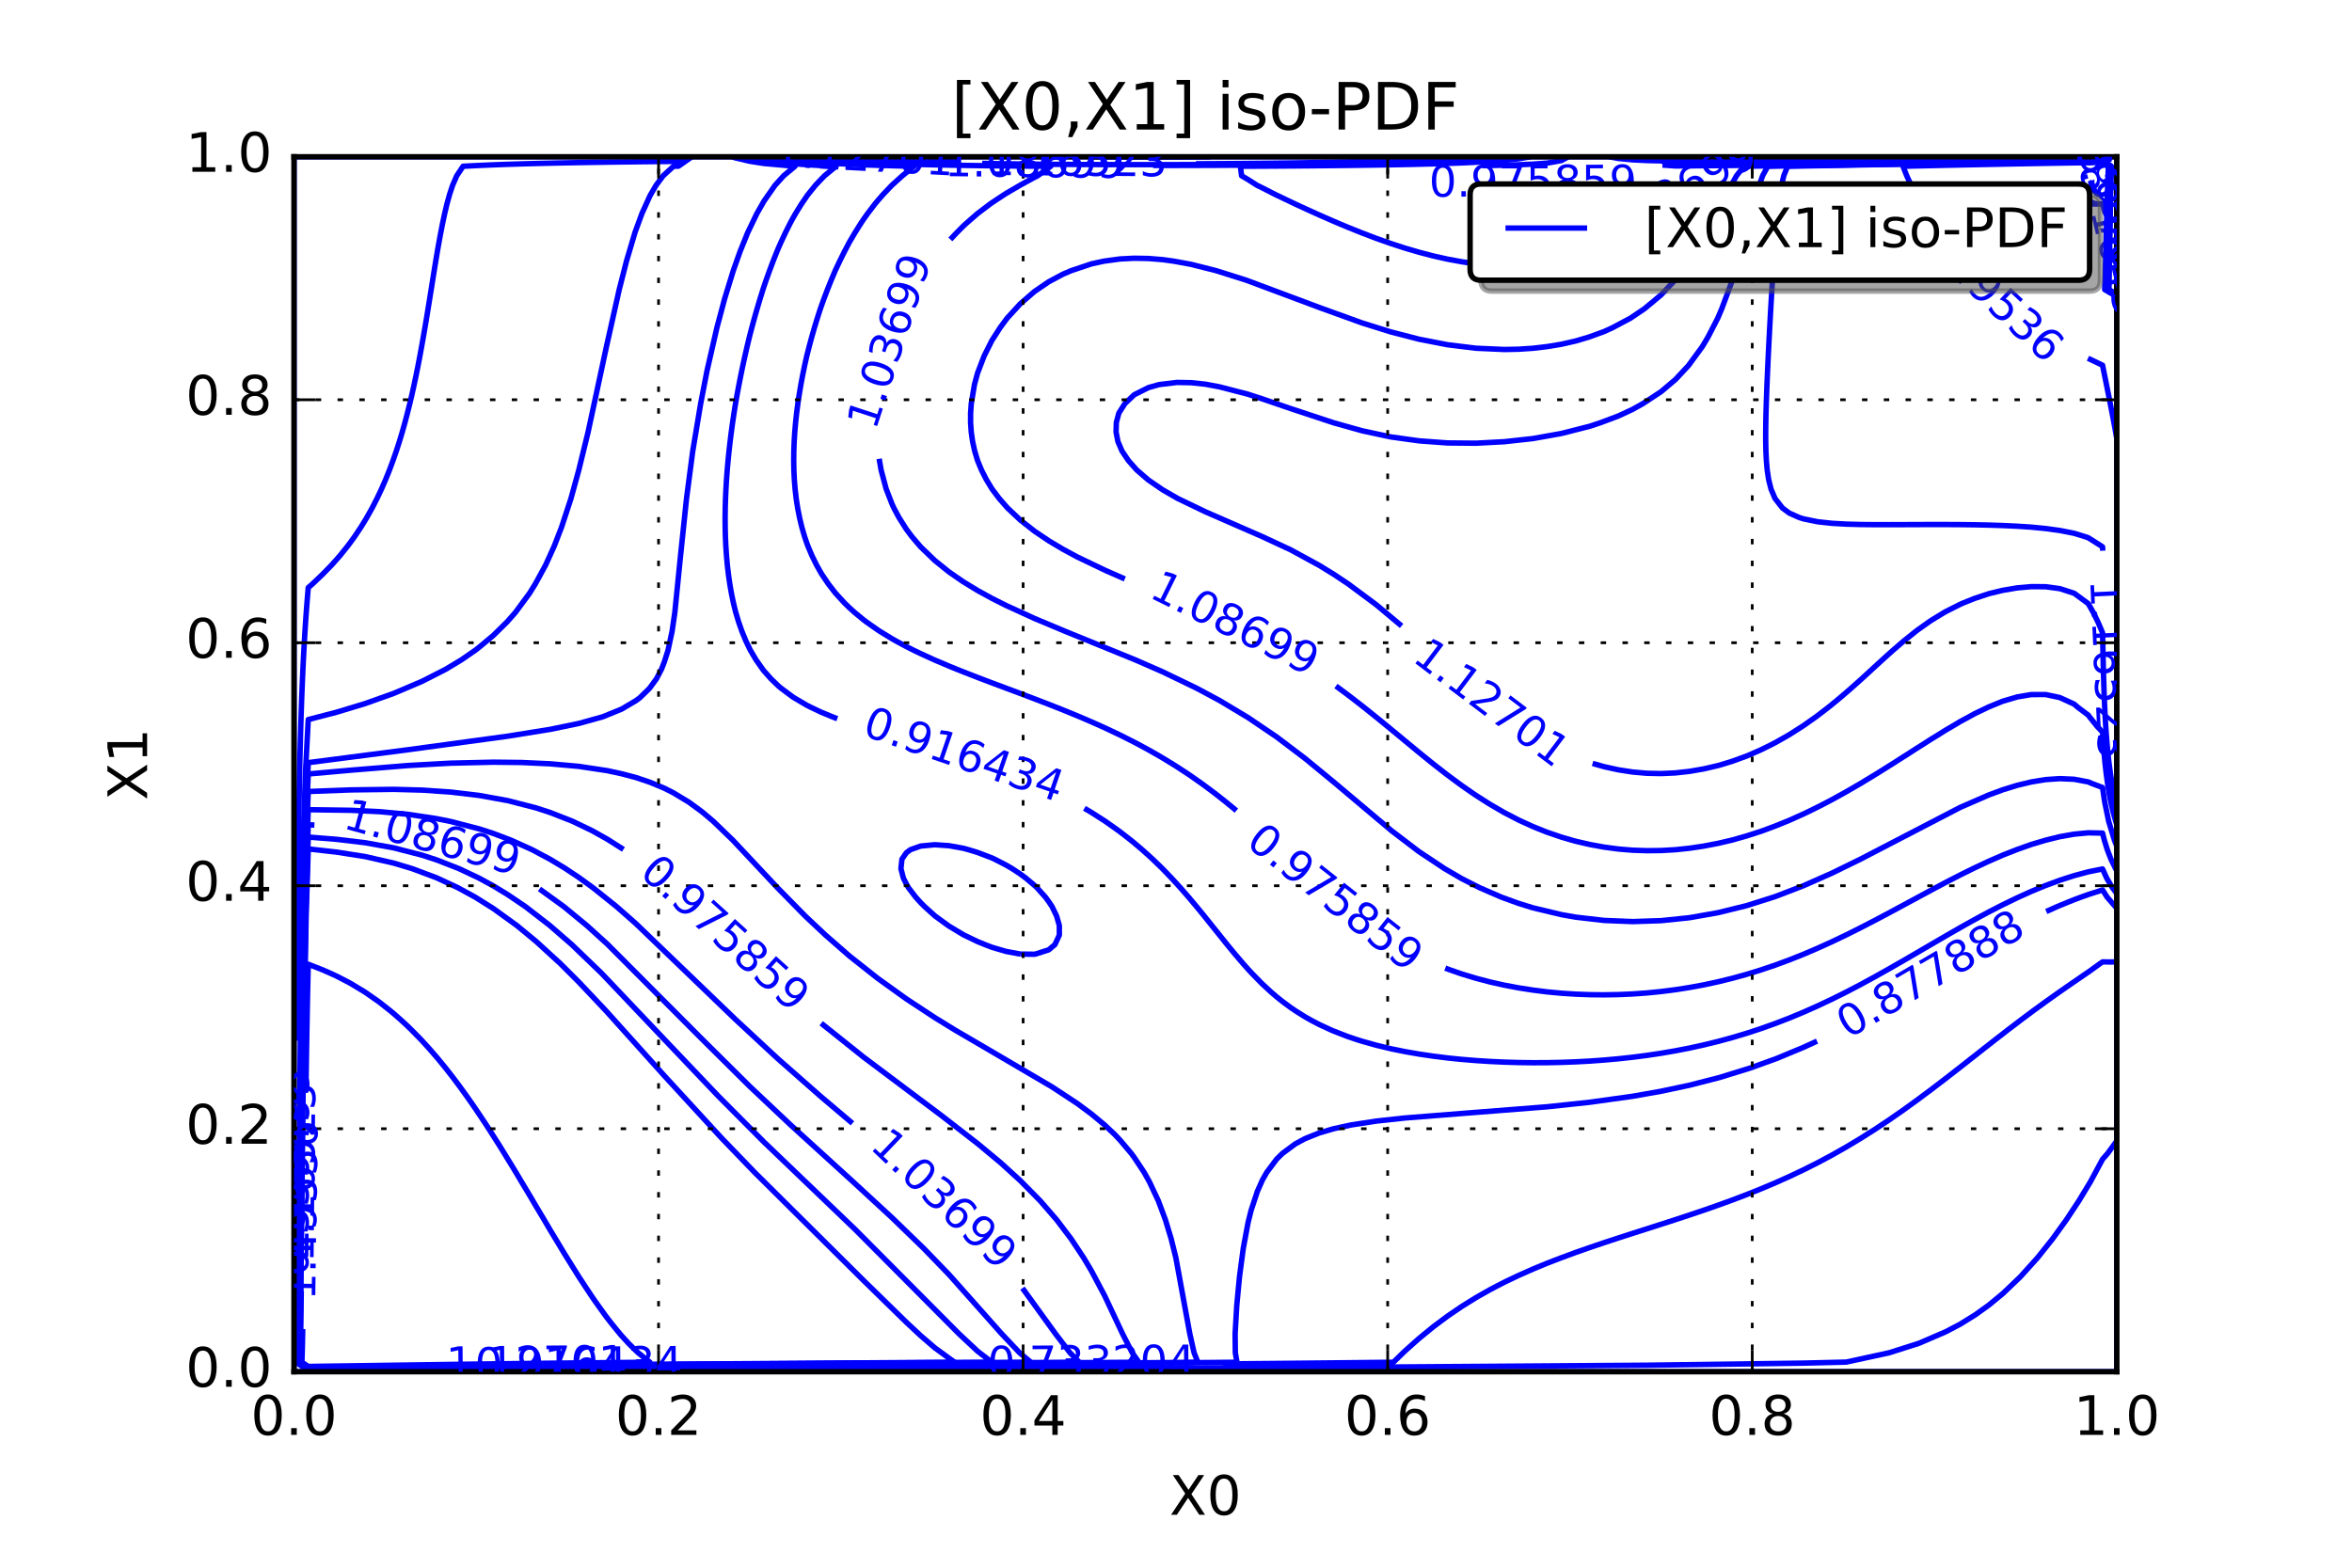 <?xml version="1.0" encoding="utf-8" standalone="no"?>
<!DOCTYPE svg PUBLIC "-//W3C//DTD SVG 1.1//EN"
  "http://www.w3.org/Graphics/SVG/1.1/DTD/svg11.dtd">
<!-- Created with matplotlib (http://matplotlib.org/) -->
<svg height="288pt" version="1.1" viewBox="0 0 432 288" width="432pt" xmlns="http://www.w3.org/2000/svg" xmlns:xlink="http://www.w3.org/1999/xlink">
 <defs>
  <style type="text/css">
*{stroke-linecap:butt;stroke-linejoin:round;stroke-miterlimit:100000;}
  </style>
 </defs>
 <g id="figure_1">
  <g id="patch_1">
   <path d="M 0 288 
L 432 288 
L 432 0 
L 0 0 
z
" style="fill:#ffffff;"/>
  </g>
  <g id="axes_1">
   <g id="patch_2">
    <path d="M 54 252 
L 388.8 252 
L 388.8 28.8 
L 54 28.8 
z
" style="fill:#ffffff;"/>
   </g>
   <g id="LineCollection_1">
    <path clip-path="url(#p3815626884)" d="M 371.656 29.107 
L 370.491 29.112 
L 367.875 29.124 
L 365.259 29.137 
L 362.644 29.149 
L 360.028 29.162 
L 357.413 29.176 
L 354.797 29.19 
L 352.181 29.204 
L 349.566 29.219 
L 346.95 29.234 
L 344.334 29.249 
L 341.719 29.264 
L 339.103 29.279 
L 336.488 29.294 
L 333.872 29.308 
L 331.256 29.323 
L 328.641 29.336 
L 326.025 29.35 
L 323.409 29.363 
L 320.794 29.375 
L 318.178 29.386 
L 315.562 29.397 
L 312.947 29.406 
L 310.331 29.415 
L 307.716 29.423 
L 306.617 28.8 
" style="fill:none;stroke:#0000ff;"/>
    <path clip-path="url(#p3815626884)" d="M 125.826 28.8 
L 124.622 29.647 
L 122.006 29.67 
L 119.391 29.696 
L 116.775 29.724 
L 114.159 29.755 
L 111.544 29.79 
L 108.928 29.828 
L 106.312 29.871 
L 103.697 29.919 
L 101.081 29.973 
L 98.466 30.035 
L 95.85 30.106 
L 93.234 30.187 
L 90.619 30.282 
L 88.003 30.393 
L 85.388 30.525 
L 85.056 30.544 
L 83.895 32.288 
L 83.137 34.031 
L 82.772 35.123 
L 82.558 35.775 
L 82.082 37.519 
L 81.668 39.263 
L 81.296 41.006 
L 80.953 42.75 
L 80.632 44.494 
L 80.326 46.237 
L 80.156 47.237 
L 80.032 47.981 
L 79.748 49.725 
L 79.469 51.469 
L 79.19 53.212 
L 78.912 54.956 
L 78.63 56.7 
L 78.344 58.444 
L 78.051 60.188 
L 77.749 61.931 
L 77.541 63.096 
L 77.439 63.675 
L 77.119 65.419 
L 76.786 67.162 
L 76.436 68.906 
L 76.069 70.65 
L 75.681 72.394 
L 75.27 74.138 
L 74.925 75.516 
L 74.834 75.881 
L 74.375 77.625 
L 73.884 79.369 
L 73.358 81.112 
L 72.793 82.856 
L 72.309 84.246 
L 72.186 84.6 
L 71.537 86.344 
L 70.834 88.088 
L 70.073 89.831 
L 69.694 90.638 
L 69.249 91.575 
L 68.355 93.319 
L 67.38 95.062 
L 67.078 95.563 
L 66.317 96.806 
L 65.153 98.55 
L 64.463 99.501 
L 63.876 100.294 
L 62.473 102.037 
L 61.847 102.754 
L 60.932 103.781 
L 59.231 105.525 
L 57.403 107.269 
L 56.616 107.956 
L 56.525 109.013 
L 56.384 110.756 
L 56.252 112.5 
L 56.129 114.244 
L 56.016 115.987 
L 55.91 117.731 
L 55.813 119.475 
L 55.722 121.219 
L 55.637 122.963 
L 55.559 124.706 
L 55.487 126.45 
L 55.419 128.194 
L 55.357 129.938 
L 55.299 131.681 
L 55.245 133.425 
L 55.195 135.169 
L 55.148 136.912 
L 55.105 138.656 
L 55.064 140.4 
L 55.027 142.144 
L 54.992 143.887 
L 54.96 145.631 
L 54.929 147.375 
L 54.901 149.119 
L 54.875 150.863 
L 54.85 152.606 
L 54.827 154.35 
L 54.805 156.094 
L 54.785 157.838 
L 54.766 159.581 
L 54.749 161.325 
L 54.732 163.069 
L 54.716 164.812 
L 54.702 166.556 
L 54.688 168.3 
L 54.675 170.044 
L 54.663 171.787 
L 54.651 173.531 
L 54.64 175.275 
L 54.63 177.019 
L 54.62 178.762 
L 54.61 180.506 
L 54.601 182.25 
L 54.593 183.994 
L 54.584 185.738 
L 54.577 187.481 
L 54.569 189.225 
L 54.562 190.969 
L 54.561 191.181 
" style="fill:none;stroke:#0000ff;"/>
    <path clip-path="url(#p3815626884)" d="M 54.403 239.581 
L 54.35 250.256 
L 56.616 251.767 
L 163.856 251.49 
L 247.556 251.19 
L 302.484 250.804 
L 331.256 250.417 
L 339.103 250.231 
L 347.001 248.512 
L 352.478 246.769 
L 357.413 244.64 
L 360.028 243.267 
L 362.816 241.537 
L 365.259 239.787 
L 367.875 237.631 
L 371.083 234.562 
L 374.227 231.075 
L 377.01 227.588 
L 379.528 224.1 
L 381.831 220.613 
L 383.942 217.125 
L 386.184 212.966 
L 387.121 211.894 
L 388.8 209.588 
L 388.8 209.588 
" style="fill:none;stroke:#0000ff;"/>
   </g>
   <g id="LineCollection_2">
    <path clip-path="url(#p3815626884)" d="M 371.192 29.431 
L 370.491 29.437 
L 367.875 29.461 
L 365.259 29.486 
L 362.644 29.512 
L 360.028 29.539 
L 357.413 29.567 
L 354.797 29.596 
L 352.181 29.625 
L 349.566 29.655 
L 346.95 29.685 
L 344.334 29.715 
L 341.719 29.746 
L 339.103 29.776 
L 336.488 29.807 
L 333.872 29.837 
L 331.256 29.866 
L 328.641 29.894 
L 326.025 29.921 
L 323.409 29.947 
L 320.794 29.972 
L 318.178 29.995 
L 315.562 30.017 
L 312.947 30.036 
L 310.331 30.054 
L 307.716 30.07 
L 305.475 28.8 
" style="fill:none;stroke:#0000ff;"/>
    <path clip-path="url(#p3815626884)" d="M 127.077 28.8 
L 124.622 30.527 
L 123.712 30.544 
L 121.805 32.288 
L 120.51 34.031 
L 119.391 35.946 
L 117.89 39.263 
L 116.616 42.75 
L 115.066 47.981 
L 113.73 53.212 
L 111.389 63.675 
L 108.016 79.369 
L 106.312 86.344 
L 104.872 91.575 
L 103.156 96.806 
L 101.809 100.294 
L 100.229 103.781 
L 98.328 107.269 
L 97.245 109.013 
L 94.673 112.5 
L 93.138 114.244 
L 90.619 116.725 
L 88.003 118.91 
L 87.274 119.475 
L 84.744 121.219 
L 81.846 122.963 
L 77.541 125.156 
L 72.309 127.383 
L 67.078 129.247 
L 61.847 130.834 
L 56.616 132.192 
L 56.095 142.144 
L 55.686 154.35 
L 55.351 171.787 
L 55.079 199.688 
L 54.713 250.256 
L 56.616 251.525 
L 127.237 251.112 
L 176.275 250.898 
L 176.275 250.898 
" style="fill:none;stroke:#0000ff;"/>
    <path clip-path="url(#p3815626884)" d="M 224.674 250.566 
L 226.631 250.549 
L 229.247 250.525 
L 231.863 250.502 
L 234.478 250.478 
L 237.094 250.453 
L 239.709 250.427 
L 242.325 250.401 
L 244.941 250.375 
L 247.556 250.348 
L 250.172 250.32 
L 252.787 250.291 
L 255.403 250.262 
L 255.929 250.256 
L 257.72 248.512 
L 258.019 248.223 
L 259.645 246.769 
L 260.634 245.891 
L 261.686 245.025 
L 263.25 243.752 
L 263.873 243.281 
L 265.866 241.797 
L 266.24 241.537 
L 268.481 240.014 
L 268.829 239.794 
L 271.097 238.389 
L 271.685 238.05 
L 273.712 236.906 
L 274.854 236.306 
L 276.328 235.548 
L 278.388 234.562 
L 278.944 234.302 
L 281.559 233.144 
L 282.337 232.819 
L 284.175 232.063 
L 286.732 231.075 
L 286.791 231.053 
L 289.406 230.089 
L 291.567 229.331 
L 292.022 229.174 
L 294.637 228.288 
L 296.769 227.588 
L 297.253 227.43 
L 299.869 226.583 
L 302.186 225.844 
L 302.484 225.749 
L 305.1 224.909 
L 307.613 224.1 
L 307.716 224.067 
L 310.331 223.204 
L 312.849 222.356 
L 312.947 222.324 
L 315.562 221.408 
L 317.757 220.613 
L 318.178 220.46 
L 320.794 219.464 
L 322.284 218.869 
L 323.409 218.419 
L 326.025 217.317 
L 326.454 217.125 
L 328.641 216.147 
L 330.259 215.381 
L 331.256 214.909 
L 333.788 213.637 
L 333.872 213.595 
L 336.488 212.198 
L 337.025 211.894 
L 339.103 210.717 
L 340.048 210.15 
L 341.719 209.15 
L 342.892 208.406 
L 344.334 207.496 
L 345.585 206.662 
L 346.95 205.759 
L 348.153 204.919 
L 349.566 203.941 
L 350.619 203.175 
L 352.181 202.051 
L 353.005 201.431 
L 354.797 200.1 
L 355.329 199.688 
L 357.413 198.099 
L 357.609 197.944 
L 359.85 196.2 
L 360.028 196.064 
L 362.066 194.456 
L 362.644 194.011 
L 364.281 192.713 
L 365.259 191.957 
L 366.509 190.969 
L 367.875 189.92 
L 368.76 189.225 
L 370.491 187.912 
L 371.048 187.481 
L 373.106 185.948 
L 373.384 185.738 
L 375.722 184.036 
L 375.779 183.994 
L 378.233 182.25 
L 378.337 182.179 
L 380.745 180.506 
L 380.953 180.369 
L 383.286 178.762 
L 383.569 178.579 
L 385.729 177.019 
L 386.184 176.713 
L 388.8 176.725 
" style="fill:none;stroke:#0000ff;"/>
   </g>
   <g id="LineCollection_3">
    <path clip-path="url(#p3815626884)" d="M 374.5 29.521 
L 373.106 29.535 
L 370.491 29.563 
L 367.875 29.592 
L 365.259 29.622 
L 362.644 29.653 
L 360.028 29.685 
L 357.413 29.718 
L 354.797 29.753 
L 352.181 29.787 
L 349.566 29.823 
L 346.95 29.859 
L 344.334 29.896 
L 341.719 29.933 
L 339.103 29.969 
L 336.488 30.005 
L 333.872 30.041 
L 331.256 30.076 
L 328.641 30.11 
L 326.025 30.143 
L 323.409 30.174 
L 320.794 30.203 
L 318.178 30.231 
L 315.562 30.257 
L 312.947 30.28 
L 310.331 30.302 
L 307.716 30.321 
L 305.1 29.074 
L 302.484 28.911 
L 301.295 28.8 
" style="fill:none;stroke:#0000ff;"/>
    <path clip-path="url(#p3815626884)" d="M 134.42 28.8 
L 135.084 29.009 
L 137.7 29.625 
L 140.316 30.029 
L 146.03 30.544 
L 143.937 32.288 
L 142.361 34.031 
L 140.316 36.955 
L 139.002 39.263 
L 137.326 42.75 
L 135.919 46.237 
L 134.681 49.725 
L 133.074 54.956 
L 131.68 60.188 
L 129.853 68.149 
L 128.695 74.138 
L 127.237 82.882 
L 126.097 91.575 
L 125.002 102.037 
L 123.95 112.5 
L 123.444 115.987 
L 122.696 119.475 
L 122.006 121.643 
L 121.485 122.963 
L 120.573 124.706 
L 119.298 126.45 
L 117.512 128.194 
L 116.775 128.733 
L 114.159 130.275 
L 110.708 131.681 
L 106.312 132.905 
L 101.081 133.986 
L 93.234 135.247 
L 74.925 137.735 
L 56.616 140.104 
L 56.136 150.863 
L 55.749 164.812 
L 55.427 185.738 
L 55.092 225.844 
L 54.854 250.256 
L 56.616 251.431 
L 122.006 250.963 
L 210.938 250.416 
L 227.201 250.256 
L 226.897 248.512 
L 226.858 245.025 
L 227.163 239.794 
L 227.662 234.562 
L 228.356 229.331 
L 229.247 224.549 
L 229.797 222.356 
L 230.945 218.869 
L 231.863 216.797 
L 232.664 215.381 
L 234.478 212.951 
L 235.554 211.894 
L 237.903 210.15 
L 239.709 209.174 
L 242.325 208.128 
L 244.941 207.362 
L 248.179 206.662 
L 252.787 205.955 
L 258.019 205.387 
L 268.481 204.559 
L 284.175 203.326 
L 292.022 202.491 
L 299.869 201.396 
L 305.1 200.472 
L 310.331 199.36 
L 315.848 197.944 
L 321.49 196.2 
L 326.314 194.456 
L 331.256 192.403 
L 333.741 191.265 
L 333.741 191.265 
" style="fill:none;stroke:#0000ff;"/>
    <path clip-path="url(#p3815626884)" d="M 375.84 167.45 
L 377.847 166.556 
L 378.337 166.345 
L 380.953 165.286 
L 382.223 164.812 
L 383.569 164.334 
L 386.184 163.489 
L 387.024 164.812 
L 388.535 166.556 
L 388.8 166.804 
" style="fill:none;stroke:#0000ff;"/>
    <path clip-path="url(#p3815626884)" d="M 187.397 175.275 
L 184.781 174.784 
L 182.166 174.017 
L 180.91 173.531 
L 179.55 172.978 
L 177.079 171.787 
L 176.934 171.713 
L 174.319 170.141 
L 174.174 170.044 
L 171.773 168.3 
L 171.703 168.244 
L 169.83 166.556 
L 169.088 165.808 
L 168.189 164.812 
L 166.854 163.069 
L 166.472 162.382 
L 165.932 161.325 
L 165.478 159.581 
L 165.659 157.838 
L 166.472 156.66 
L 167.23 156.094 
L 169.088 155.433 
L 171.703 155.183 
L 174.319 155.366 
L 176.934 155.835 
L 177.878 156.094 
L 179.55 156.605 
L 182.166 157.6 
L 182.682 157.838 
L 184.781 158.918 
L 185.915 159.581 
L 187.397 160.559 
L 188.43 161.325 
L 190.012 162.659 
L 190.451 163.069 
L 192.019 164.812 
L 192.628 165.645 
L 193.235 166.556 
L 194.077 168.3 
L 194.572 170.044 
L 194.57 171.787 
L 193.76 173.531 
L 192.628 174.492 
L 190.16 175.275 
L 190.012 175.303 
L 187.397 175.275 
" style="fill:none;stroke:#0000ff;"/>
   </g>
   <g id="LineCollection_4">
    <path clip-path="url(#p3815626884)" d="M 377.94 29.516 
L 375.722 29.539 
L 373.106 29.567 
L 370.491 29.596 
L 367.875 29.627 
L 365.259 29.658 
L 362.644 29.69 
L 360.028 29.724 
L 357.413 29.759 
L 354.797 29.794 
L 352.181 29.831 
L 349.566 29.868 
L 346.95 29.906 
L 344.334 29.944 
L 341.719 29.982 
L 339.103 30.02 
L 336.488 30.058 
L 333.872 30.096 
L 331.256 30.132 
L 328.641 30.168 
L 326.025 30.202 
L 323.409 30.234 
L 320.794 30.265 
L 318.178 30.294 
L 315.562 30.321 
L 312.947 30.345 
L 310.331 30.368 
L 307.716 30.387 
L 305.1 29.555 
L 302.484 29.491 
L 299.869 29.364 
L 297.253 29.111 
L 295.577 28.8 
" style="fill:none;stroke:#0000ff;"/>
    <path clip-path="url(#p3815626884)" d="M 137.328 28.8 
L 137.7 28.893 
L 140.316 29.419 
L 142.931 29.787 
L 145.547 30.056 
L 148.162 30.259 
L 150.778 30.415 
L 153.394 30.537 
L 153.569 30.544 
L 153.394 30.687 
L 151.449 32.288 
L 150.778 32.977 
L 149.783 34.031 
L 148.377 35.775 
L 148.162 36.077 
L 147.179 37.519 
L 146.103 39.263 
L 145.547 40.245 
L 145.135 41.006 
L 144.262 42.75 
L 143.445 44.494 
L 142.931 45.662 
L 142.689 46.237 
L 141.997 47.981 
L 141.34 49.725 
L 140.715 51.469 
L 140.316 52.64 
L 140.128 53.212 
L 139.584 54.956 
L 139.064 56.7 
L 138.567 58.444 
L 138.09 60.188 
L 137.7 61.68 
L 137.637 61.931 
L 137.219 63.675 
L 136.82 65.419 
L 136.438 67.162 
L 136.075 68.906 
L 135.731 70.65 
L 135.404 72.394 
L 135.096 74.138 
L 135.084 74.208 
L 134.819 75.881 
L 134.56 77.625 
L 134.321 79.369 
L 134.102 81.112 
L 133.904 82.856 
L 133.727 84.6 
L 133.573 86.344 
L 133.443 88.088 
L 133.338 89.831 
L 133.259 91.575 
L 133.207 93.319 
L 133.185 95.062 
L 133.195 96.806 
L 133.237 98.55 
L 133.316 100.294 
L 133.432 102.037 
L 133.589 103.781 
L 133.791 105.525 
L 134.041 107.269 
L 134.344 109.013 
L 134.707 110.756 
L 135.084 112.302 
L 135.137 112.5 
L 135.661 114.244 
L 136.273 115.987 
L 136.99 117.731 
L 137.7 119.218 
L 137.838 119.475 
L 138.866 121.219 
L 140.093 122.963 
L 140.316 123.25 
L 141.607 124.706 
L 142.931 125.985 
L 143.484 126.45 
L 145.547 127.987 
L 145.866 128.194 
L 148.162 129.545 
L 148.931 129.938 
L 150.778 130.814 
L 152.88 131.681 
L 153.394 131.882 
L 153.794 132.027 
" style="fill:none;stroke:#0000ff;"/>
    <path clip-path="url(#p3815626884)" d="M 199.176 148.494 
L 200.251 149.119 
L 200.475 149.256 
L 202.981 150.863 
L 203.091 150.937 
L 205.452 152.606 
L 205.706 152.796 
L 207.706 154.35 
L 208.322 154.855 
L 209.781 156.094 
L 210.938 157.127 
L 211.709 157.838 
L 213.517 159.581 
L 213.553 159.619 
L 215.189 161.325 
L 216.169 162.387 
L 216.788 163.069 
L 218.312 164.812 
L 218.784 165.374 
L 219.774 166.556 
L 221.207 168.3 
L 221.4 168.543 
L 222.598 170.044 
L 224.001 171.787 
L 224.016 171.805 
L 225.393 173.531 
L 226.631 175.034 
L 226.835 175.275 
L 228.318 177.019 
L 229.247 178.063 
L 229.895 178.762 
L 231.595 180.506 
L 231.863 180.769 
L 233.459 182.25 
L 234.478 183.124 
L 235.566 183.994 
L 237.094 185.121 
L 238.003 185.738 
L 239.709 186.804 
L 240.908 187.481 
L 242.325 188.22 
L 244.501 189.225 
L 244.941 189.413 
L 247.556 190.426 
L 249.164 190.969 
L 250.172 191.286 
L 252.787 192.021 
L 255.403 192.648 
L 255.702 192.713 
L 258.019 193.184 
L 260.634 193.641 
L 263.25 194.028 
L 265.866 194.353 
L 266.846 194.456 
L 268.481 194.621 
L 271.097 194.836 
L 273.712 195.003 
L 276.328 195.124 
L 278.944 195.2 
L 281.559 195.233 
L 284.175 195.222 
L 286.791 195.169 
L 289.406 195.072 
L 292.022 194.931 
L 294.637 194.743 
L 297.253 194.509 
L 297.733 194.456 
L 299.869 194.223 
L 302.484 193.886 
L 305.1 193.494 
L 307.716 193.045 
L 309.422 192.713 
L 310.331 192.536 
L 312.947 191.961 
L 315.562 191.322 
L 316.864 190.969 
L 318.178 190.612 
L 320.794 189.83 
L 322.645 189.225 
L 323.409 188.975 
L 326.025 188.042 
L 327.479 187.481 
L 328.641 187.033 
L 331.256 185.948 
L 331.73 185.738 
L 333.872 184.785 
L 335.548 183.994 
L 336.488 183.551 
L 339.103 182.25 
L 341.719 180.882 
L 342.407 180.506 
L 344.334 179.46 
L 345.574 178.762 
L 346.95 177.994 
L 348.646 177.019 
L 349.566 176.494 
L 351.659 175.275 
L 352.181 174.974 
L 354.651 173.531 
L 354.797 173.447 
L 357.413 171.925 
L 357.65 171.787 
L 360.028 170.425 
L 360.7 170.044 
L 362.644 168.961 
L 363.858 168.3 
L 365.259 167.55 
L 367.184 166.556 
L 367.875 166.206 
L 370.491 164.94 
L 370.767 164.812 
L 373.106 163.757 
L 374.764 163.069 
L 375.722 162.68 
L 378.337 161.714 
L 379.521 161.325 
L 380.953 160.869 
L 383.569 160.164 
L 386.184 159.637 
L 386.945 161.325 
L 387.98 163.069 
L 388.8 164.151 
" style="fill:none;stroke:#0000ff;"/>
    <path clip-path="url(#p3815626884)" d="M 130.512 250.874 
L 205.706 250.394 
L 220.014 250.256 
L 219.319 248.512 
L 218.536 245.025 
L 215.978 231.075 
L 215.114 227.588 
L 214.059 224.1 
L 212.761 220.613 
L 211.121 217.125 
L 210.152 215.381 
L 208.322 212.621 
L 207.786 211.894 
L 205.706 209.434 
L 204.738 208.406 
L 202.884 206.662 
L 200.475 204.656 
L 197.859 202.717 
L 193.256 199.688 
L 184.346 194.456 
L 175.404 189.225 
L 171.703 186.949 
L 166.472 183.509 
L 161.241 179.754 
L 156.009 175.618 
L 151.624 171.787 
L 147.914 168.3 
L 142.779 163.069 
L 134.606 154.35 
L 130.994 150.863 
L 128.925 149.119 
L 126.544 147.375 
L 123.654 145.631 
L 122.006 144.799 
L 119.391 143.712 
L 116.775 142.831 
L 114.159 142.142 
L 111.544 141.578 
L 106.312 140.791 
L 101.081 140.321 
L 95.85 140.079 
L 90.619 140.019 
L 82.772 140.2 
L 74.925 140.634 
L 64.463 141.488 
L 56.616 142.188 
L 56.167 152.606 
L 55.789 166.556 
L 55.47 187.481 
L 55.099 231.075 
L 54.891 250.256 
L 56.616 251.406 
L 82.113 251.183 
L 82.113 251.183 
" style="fill:none;stroke:#0000ff;"/>
   </g>
   <g id="LineCollection_5">
    <path clip-path="url(#p3815626884)" d="M 388.8 54.06 
L 387.353 53.212 
L 387.386 51.469 
L 387.417 49.725 
L 387.449 47.981 
L 387.481 46.237 
L 387.512 44.494 
L 387.543 42.75 
L 387.575 41.006 
L 387.607 39.263 
L 387.639 37.519 
L 387.673 35.775 
L 387.708 34.031 
L 387.745 32.288 
L 387.79 30.544 
L 386.184 29.474 
L 383.569 29.503 
L 380.953 29.53 
L 378.337 29.559 
L 375.722 29.587 
L 373.106 29.617 
L 370.491 29.648 
L 367.875 29.68 
L 365.259 29.714 
L 362.644 29.748 
L 360.028 29.784 
L 357.413 29.821 
L 354.797 29.859 
L 352.181 29.898 
L 349.566 29.937 
L 346.95 29.978 
L 344.334 30.018 
L 341.719 30.059 
L 339.103 30.1 
L 336.488 30.14 
L 333.872 30.18 
L 331.256 30.219 
L 328.641 30.256 
L 326.025 30.293 
L 323.409 30.327 
L 320.794 30.36 
L 318.178 30.391 
L 315.562 30.419 
L 312.947 30.446 
L 310.331 30.469 
L 307.716 30.49 
L 305.352 30.316 
" style="fill:none;stroke:#0000ff;"/>
    <path clip-path="url(#p3815626884)" d="M 272.232 30.434 
L 273.712 30.406 
L 276.328 30.345 
L 278.944 30.267 
L 281.559 30.154 
L 284.175 29.964 
L 286.791 29.495 
L 288.066 28.8 
" style="fill:none;stroke:#0000ff;"/>
    <path clip-path="url(#p3815626884)" d="M 141.892 28.8 
L 142.931 28.982 
L 145.547 29.352 
L 148.162 29.634 
L 150.778 29.853 
L 153.394 30.026 
L 156.009 30.165 
L 158.625 30.279 
L 161.241 30.372 
L 163.856 30.449 
L 166.472 30.514 
L 167.904 30.544 
L 166.472 31.693 
L 165.741 32.288 
L 163.856 33.992 
L 163.814 34.031 
L 162.156 35.775 
L 161.241 36.825 
L 160.667 37.519 
L 159.338 39.263 
L 158.625 40.269 
L 158.13 41.006 
L 157.037 42.75 
L 156.009 44.494 
L 155.093 46.237 
L 154.227 47.981 
L 153.408 49.725 
L 153.394 49.756 
L 152.67 51.469 
L 151.972 53.212 
L 151.31 54.956 
L 150.778 56.436 
L 150.688 56.7 
L 150.123 58.444 
L 149.59 60.188 
L 149.089 61.931 
L 148.618 63.675 
L 148.178 65.419 
L 148.162 65.486 
L 147.788 67.162 
L 147.429 68.906 
L 147.102 70.65 
L 146.807 72.394 
L 146.545 74.138 
L 146.319 75.881 
L 146.129 77.625 
L 145.979 79.369 
L 145.869 81.112 
L 145.803 82.856 
L 145.783 84.6 
L 145.813 86.344 
L 145.896 88.088 
L 146.036 89.831 
L 146.237 91.575 
L 146.506 93.319 
L 146.846 95.062 
L 147.265 96.806 
L 147.771 98.55 
L 148.162 99.698 
L 148.38 100.294 
L 149.114 102.037 
L 149.968 103.781 
L 150.778 105.221 
L 150.963 105.525 
L 152.143 107.269 
L 153.394 108.886 
L 153.499 109.013 
L 155.1 110.756 
L 156.009 111.645 
L 156.955 112.5 
L 158.625 113.874 
L 159.111 114.244 
L 161.241 115.741 
L 161.618 115.987 
L 163.856 117.353 
L 164.52 117.731 
L 166.472 118.781 
L 167.847 119.475 
L 169.088 120.072 
L 171.604 121.219 
L 171.703 121.262 
L 174.319 122.372 
L 175.763 122.963 
L 176.934 123.429 
L 179.55 124.446 
L 180.229 124.706 
L 182.166 125.439 
L 184.781 126.418 
L 184.867 126.45 
L 187.397 127.397 
L 189.508 128.194 
L 190.012 128.384 
L 192.628 129.391 
L 194.017 129.938 
L 195.244 130.425 
L 197.859 131.495 
L 198.301 131.681 
L 200.475 132.614 
L 202.295 133.425 
L 203.091 133.787 
L 205.706 135.025 
L 205.998 135.169 
L 208.322 136.344 
L 209.4 136.912 
L 210.938 137.748 
L 212.542 138.656 
L 213.553 139.249 
L 215.445 140.4 
L 216.169 140.857 
L 218.136 142.144 
L 218.784 142.584 
L 220.644 143.887 
L 221.4 144.438 
L 222.995 145.631 
L 224.016 146.424 
L 225.214 147.375 
L 226.631 148.54 
L 227.09 148.924 
" style="fill:none;stroke:#0000ff;"/>
    <path clip-path="url(#p3815626884)" d="M 265.454 177.85 
L 265.866 178.013 
L 268 178.762 
L 268.481 178.925 
L 271.097 179.717 
L 273.712 180.405 
L 274.153 180.506 
L 276.328 180.99 
L 278.944 181.483 
L 281.559 181.891 
L 284.175 182.218 
L 284.509 182.25 
L 286.791 182.464 
L 289.406 182.635 
L 292.022 182.734 
L 294.637 182.76 
L 297.253 182.716 
L 299.869 182.601 
L 302.484 182.414 
L 304.141 182.25 
L 305.1 182.155 
L 307.716 181.82 
L 310.331 181.41 
L 312.947 180.926 
L 314.907 180.506 
L 315.562 180.365 
L 318.178 179.72 
L 320.794 179 
L 321.568 178.762 
L 323.409 178.195 
L 326.025 177.312 
L 326.821 177.019 
L 328.641 176.346 
L 331.256 175.307 
L 331.332 175.275 
L 333.872 174.187 
L 335.32 173.531 
L 336.488 173.001 
L 339.034 171.787 
L 339.103 171.754 
L 341.719 170.446 
L 342.497 170.044 
L 344.334 169.093 
L 345.832 168.3 
L 346.95 167.708 
L 349.093 166.556 
L 349.566 166.302 
L 352.181 164.889 
L 352.323 164.812 
L 354.797 163.478 
L 355.565 163.069 
L 357.413 162.09 
L 358.895 161.325 
L 360.028 160.743 
L 362.385 159.581 
L 362.644 159.454 
L 365.259 158.228 
L 366.152 157.838 
L 367.875 157.088 
L 370.403 156.094 
L 370.491 156.06 
L 373.106 155.131 
L 375.722 154.353 
L 375.732 154.35 
L 378.337 153.706 
L 380.953 153.243 
L 383.569 152.995 
L 386.184 153.052 
L 386.515 154.35 
L 387.053 156.094 
L 387.726 157.838 
L 388.577 159.581 
L 388.8 159.972 
" style="fill:none;stroke:#0000ff;"/>
    <path clip-path="url(#p3815626884)" d="M 114.51 156.05 
L 111.544 154.167 
L 108.756 152.606 
L 105.126 150.863 
L 101.081 149.276 
L 98.466 148.423 
L 93.234 147.077 
L 88.003 146.129 
L 82.772 145.508 
L 77.541 145.151 
L 72.309 145.012 
L 64.463 145.113 
L 56.616 145.407 
L 56.186 156.094 
L 55.799 171.787 
L 55.488 194.456 
L 54.949 250.256 
L 56.616 251.367 
L 119.391 250.862 
L 209.186 250.256 
L 207.958 248.512 
L 206.179 245.025 
L 202.899 238.05 
L 200.475 233.483 
L 199.045 231.075 
L 196.73 227.588 
L 194.086 224.1 
L 191.069 220.613 
L 187.397 216.891 
L 183.833 213.637 
L 179.55 210.076 
L 172.898 204.919 
L 158.625 194.208 
L 150.83 187.982 
L 150.83 187.982 
" style="fill:none;stroke:#0000ff;"/>
   </g>
   <g id="LineCollection_6">
    <path clip-path="url(#p3815626884)" d="M 388.8 54.113 
L 387.263 53.212 
L 387.297 51.469 
L 387.331 49.725 
L 387.364 47.981 
L 387.398 46.237 
L 387.431 44.494 
L 387.465 42.75 
L 387.498 41.006 
L 387.532 39.263 
L 387.567 37.519 
L 387.602 35.775 
L 387.639 34.031 
L 387.679 32.288 
L 387.726 30.544 
L 386.184 29.516 
L 383.569 29.547 
L 380.953 29.576 
L 378.337 29.606 
L 375.722 29.637 
L 373.106 29.668 
L 370.491 29.701 
L 367.875 29.735 
L 365.259 29.771 
L 362.644 29.808 
L 360.028 29.846 
L 357.413 29.885 
L 354.797 29.925 
L 352.181 29.966 
L 349.566 30.009 
L 346.95 30.051 
L 344.334 30.094 
L 341.719 30.138 
L 339.103 30.181 
L 336.488 30.224 
L 333.872 30.266 
L 331.256 30.307 
L 328.641 30.347 
L 327.394 30.366 
" style="fill:none;stroke:#0000ff;"/>
    <path clip-path="url(#p3815626884)" d="M 289.496 47.349 
L 289.406 47.378 
L 286.888 47.981 
L 286.791 48.005 
L 284.175 48.459 
L 281.559 48.745 
L 278.944 48.878 
L 276.328 48.87 
L 273.712 48.731 
L 271.097 48.469 
L 268.481 48.09 
L 267.897 47.981 
L 265.866 47.607 
L 263.25 47.022 
L 260.634 46.337 
L 260.296 46.237 
L 258.019 45.569 
L 255.403 44.716 
L 254.772 44.494 
L 252.787 43.792 
L 250.172 42.797 
L 250.054 42.75 
L 247.556 41.747 
L 245.791 41.006 
L 244.941 40.643 
L 242.325 39.498 
L 241.794 39.263 
L 239.709 38.312 
L 237.976 37.519 
L 237.094 37.093 
L 234.478 35.848 
L 234.321 35.775 
L 231.863 34.519 
L 230.865 34.031 
L 229.247 32.997 
L 228.053 32.288 
L 227.826 30.544 
L 229.247 30.537 
L 231.863 30.523 
L 234.478 30.507 
L 237.094 30.489 
L 239.709 30.468 
L 242.325 30.444 
L 244.941 30.418 
L 247.556 30.388 
L 250.172 30.355 
L 252.787 30.317 
L 255.403 30.274 
L 258.019 30.225 
L 260.634 30.168 
L 263.25 30.101 
L 265.866 30.022 
L 268.481 29.927 
L 271.097 29.809 
L 273.712 29.658 
L 276.328 29.457 
L 278.944 29.168 
L 281.154 28.8 
" style="fill:none;stroke:#0000ff;"/>
    <path clip-path="url(#p3815626884)" d="M 146.709 28.8 
L 148.162 28.991 
L 150.778 29.275 
L 153.394 29.501 
L 156.009 29.684 
L 158.625 29.834 
L 161.241 29.958 
L 163.856 30.062 
L 166.472 30.149 
L 169.088 30.222 
L 171.703 30.285 
L 174.319 30.338 
L 176.934 30.383 
L 179.55 30.422 
L 182.166 30.454 
L 184.781 30.482 
L 187.397 30.506 
L 190.012 30.526 
L 192.628 30.542 
L 192.994 30.544 
L 192.628 30.799 
L 190.601 32.288 
L 190.012 32.578 
L 187.397 34.01 
L 187.361 34.031 
L 184.781 35.538 
L 184.413 35.775 
L 182.166 37.256 
L 181.805 37.519 
L 179.55 39.225 
L 179.505 39.263 
L 177.508 41.006 
L 176.934 41.532 
L 175.722 42.75 
L 174.555 43.985 
" style="fill:none;stroke:#0000ff;"/>
    <path clip-path="url(#p3815626884)" d="M 161.477 84.286 
L 161.834 86.344 
L 162.769 89.831 
L 163.856 92.629 
L 164.174 93.319 
L 165.104 95.062 
L 166.472 97.221 
L 167.464 98.55 
L 169.088 100.455 
L 171.703 102.976 
L 174.319 105.078 
L 176.934 106.884 
L 179.55 108.475 
L 182.166 109.91 
L 184.781 111.229 
L 190.012 113.618 
L 195.665 115.987 
L 208.512 121.219 
L 213.553 123.424 
L 219.825 126.45 
L 224.016 128.699 
L 229.247 131.834 
L 234.478 135.376 
L 239.709 139.336 
L 245.236 143.887 
L 255.582 152.606 
L 260.634 156.455 
L 265.336 159.581 
L 268.481 161.413 
L 271.741 163.069 
L 275.76 164.812 
L 278.944 165.968 
L 281.559 166.776 
L 286.791 168.029 
L 289.406 168.49 
L 294.637 169.094 
L 299.869 169.305 
L 305.1 169.134 
L 310.331 168.59 
L 315.562 167.667 
L 320.794 166.379 
L 326.025 164.722 
L 331.256 162.714 
L 336.488 160.396 
L 341.719 157.838 
L 360.028 148.332 
L 365.259 146.051 
L 367.875 145.085 
L 370.491 144.277 
L 373.106 143.649 
L 375.722 143.221 
L 378.337 143.043 
L 380.953 143.158 
L 383.569 143.648 
L 384.105 143.887 
L 386.184 144.676 
L 386.584 147.375 
L 387.305 150.863 
L 388.361 154.35 
L 388.8 155.463 
L 388.8 155.463 
" style="fill:none;stroke:#0000ff;"/>
    <path clip-path="url(#p3815626884)" d="M 156.57 206.365 
L 150.749 201.431 
L 142.82 194.456 
L 135.084 187.273 
L 116.775 169.66 
L 113.249 166.556 
L 108.895 163.069 
L 106.312 161.194 
L 103.697 159.456 
L 101.005 157.838 
L 97.724 156.094 
L 93.864 154.35 
L 90.619 153.118 
L 88.003 152.269 
L 82.772 150.913 
L 80.156 150.387 
L 74.925 149.599 
L 69.694 149.109 
L 64.463 148.859 
L 56.616 148.749 
L 56.21 159.581 
L 55.846 175.275 
L 55.526 199.688 
L 55.009 250.256 
L 56.616 251.328 
L 116.775 250.807 
L 198.239 250.256 
L 196.527 248.512 
L 193.862 245.025 
L 187.799 236.644 
L 187.799 236.644 
" style="fill:none;stroke:#0000ff;"/>
   </g>
   <g id="LineCollection_7">
    <path clip-path="url(#p3815626884)" d="M 388.8 54.156 
L 387.189 53.212 
L 387.675 30.544 
L 386.184 29.55 
L 341.719 30.202 
L 320.323 30.544 
L 318.953 32.288 
L 317.016 35.775 
L 313.488 42.75 
L 312.512 44.494 
L 310.331 47.981 
L 307.656 51.469 
L 305.1 54.173 
L 302.068 56.7 
L 299.482 58.444 
L 296.205 60.188 
L 294.637 60.907 
L 291.814 61.931 
L 289.406 62.645 
L 286.791 63.239 
L 284.175 63.675 
L 281.559 63.98 
L 278.944 64.153 
L 276.328 64.206 
L 271.097 63.973 
L 265.866 63.332 
L 260.634 62.314 
L 255.403 60.962 
L 250.172 59.324 
L 242.325 56.489 
L 228.898 51.469 
L 223.378 49.725 
L 218.784 48.566 
L 215.598 47.981 
L 213.553 47.699 
L 210.938 47.487 
L 208.322 47.44 
L 205.706 47.575 
L 202.737 47.981 
L 200.475 48.473 
L 196.746 49.725 
L 195.244 50.364 
L 192.628 51.764 
L 190.012 53.549 
L 187.397 55.813 
L 184.99 58.444 
L 183.7 60.188 
L 182.166 62.581 
L 180.751 65.419 
L 179.55 68.549 
L 178.982 70.65 
L 178.398 74.138 
L 178.275 75.881 
L 178.272 77.625 
L 178.392 79.369 
L 178.641 81.112 
L 179.025 82.856 
L 179.55 84.6 
L 180.271 86.344 
L 181.155 88.088 
L 182.212 89.831 
L 183.527 91.575 
L 185.049 93.319 
L 187.397 95.529 
L 190.012 97.582 
L 192.628 99.345 
L 195.244 100.903 
L 197.859 102.315 
L 203.091 104.819 
L 206.602 106.36 
L 206.602 106.36 
" style="fill:none;stroke:#0000ff;"/>
    <path clip-path="url(#p3815626884)" d="M 245.373 126.034 
L 245.944 126.45 
L 247.556 127.647 
L 248.274 128.194 
L 250.172 129.666 
L 250.516 129.938 
L 252.691 131.681 
L 252.787 131.759 
L 254.829 133.425 
L 255.403 133.899 
L 256.941 135.169 
L 258.019 136.065 
L 259.046 136.912 
L 260.634 138.225 
L 261.165 138.656 
L 263.25 140.343 
L 263.322 140.4 
L 265.56 142.144 
L 265.866 142.379 
L 267.9 143.887 
L 268.481 144.311 
L 270.382 145.631 
L 271.097 146.117 
L 273.061 147.375 
L 273.712 147.781 
L 276.015 149.119 
L 276.328 149.295 
L 278.944 150.65 
L 279.395 150.863 
L 281.559 151.845 
L 283.437 152.606 
L 284.175 152.894 
L 286.791 153.787 
L 288.719 154.35 
L 289.406 154.542 
L 292.022 155.148 
L 294.637 155.625 
L 297.253 155.973 
L 298.677 156.094 
L 299.869 156.19 
L 302.484 156.28 
L 305.1 156.25 
L 307.716 156.102 
L 307.792 156.094 
L 310.331 155.827 
L 312.947 155.435 
L 315.562 154.931 
L 318.045 154.35 
L 318.178 154.318 
L 320.794 153.573 
L 323.409 152.732 
L 323.76 152.606 
L 326.025 151.766 
L 328.264 150.863 
L 328.641 150.706 
L 331.256 149.53 
L 332.121 149.119 
L 333.872 148.258 
L 335.59 147.375 
L 336.488 146.898 
L 338.797 145.631 
L 339.103 145.458 
L 341.719 143.941 
L 341.81 143.887 
L 344.334 142.355 
L 344.683 142.144 
L 346.95 140.722 
L 347.471 140.4 
L 349.566 139.059 
L 350.213 138.656 
L 352.181 137.385 
L 352.945 136.912 
L 354.797 135.724 
L 355.716 135.169 
L 357.413 134.104 
L 358.588 133.425 
L 360.028 132.56 
L 361.664 131.681 
L 362.644 131.134 
L 365.137 129.938 
L 365.259 129.876 
L 367.875 128.811 
L 369.986 128.194 
L 370.491 128.039 
L 373.106 127.597 
L 375.722 127.595 
L 378.337 128.149 
L 378.426 128.194 
L 380.953 129.345 
L 381.646 129.938 
L 383.569 131.383 
L 383.776 131.681 
L 385.172 133.425 
L 386.184 134.496 
L 386.225 135.169 
L 386.346 136.912 
L 386.489 138.656 
L 386.659 140.4 
L 386.86 142.144 
L 387.098 143.887 
L 387.38 145.631 
L 387.716 147.375 
L 388.116 149.119 
L 388.595 150.863 
L 388.8 151.512 
" style="fill:none;stroke:#0000ff;"/>
    <path clip-path="url(#p3815626884)" d="M 150.762 28.8 
L 150.778 28.802 
L 153.394 29.071 
L 156.009 29.29 
L 158.625 29.47 
L 161.241 29.619 
L 163.856 29.745 
L 166.472 29.851 
L 168.217 29.91 
" style="fill:none;stroke:#0000ff;"/>
    <path clip-path="url(#p3815626884)" d="M 211.812 30.397 
L 213.553 30.396 
L 216.169 30.392 
L 218.784 30.385 
L 221.4 30.377 
L 224.016 30.366 
L 226.631 30.352 
L 229.247 30.336 
L 231.863 30.318 
L 234.478 30.296 
L 237.094 30.272 
L 239.709 30.244 
L 242.325 30.212 
L 244.941 30.176 
L 247.556 30.135 
L 250.172 30.088 
L 252.787 30.034 
L 255.403 29.973 
L 258.019 29.902 
L 260.634 29.819 
L 263.25 29.721 
L 265.866 29.604 
L 268.481 29.461 
L 271.097 29.281 
L 273.712 29.047 
L 275.825 28.8 
" style="fill:none;stroke:#0000ff;"/>
    <path clip-path="url(#p3815626884)" d="M 57.749 151.574 
L 56.616 151.52 
L 56.213 163.069 
L 55.845 180.506 
L 55.513 208.406 
L 55.057 250.256 
L 56.616 251.295 
L 116.775 250.749 
L 189.334 250.256 
L 187.265 248.512 
L 183.971 245.025 
L 174.319 234.159 
L 169.651 229.331 
L 163.856 223.718 
L 156.71 217.125 
L 145.214 206.662 
L 137.7 199.577 
L 129.018 190.969 
L 111.544 173.435 
L 107.803 170.044 
L 103.568 166.556 
L 99.084 163.308 
L 99.084 163.308 
" style="fill:none;stroke:#0000ff;"/>
   </g>
   <g id="LineCollection_8">
    <path clip-path="url(#p3815626884)" d="M 388.8 54.191 
L 387.129 53.212 
L 387.633 30.544 
L 386.184 29.578 
L 341.719 30.254 
L 324.702 30.544 
L 323.746 32.288 
L 322.522 35.775 
L 321.129 41.006 
L 319.73 46.237 
L 318.178 51.52 
L 316.248 56.7 
L 315.507 58.444 
L 313.709 61.931 
L 312.672 63.675 
L 310.12 67.162 
L 307.716 69.738 
L 305.1 71.951 
L 301.776 74.138 
L 299.869 75.203 
L 297.253 76.419 
L 294.053 77.625 
L 292.022 78.301 
L 286.791 79.634 
L 281.559 80.567 
L 276.328 81.143 
L 271.097 81.421 
L 265.866 81.373 
L 260.634 80.987 
L 255.403 80.26 
L 250.172 79.134 
L 244.941 77.666 
L 237.094 75.071 
L 231.863 73.283 
L 229.12 72.394 
L 224.016 71.076 
L 221.4 70.581 
L 218.784 70.305 
L 216.169 70.257 
L 212.902 70.65 
L 210.938 71.206 
L 208.322 72.523 
L 206.623 74.138 
L 205.508 75.881 
L 205.039 77.625 
L 204.993 79.369 
L 205.332 81.112 
L 206.079 82.856 
L 207.249 84.6 
L 208.796 86.344 
L 210.938 88.192 
L 213.553 89.982 
L 216.313 91.575 
L 221.4 94.021 
L 227.775 96.806 
L 231.863 98.589 
L 237.094 101.023 
L 242.325 103.877 
L 245.007 105.525 
L 247.627 107.269 
L 252.787 111.102 
L 257.433 114.991 
L 257.433 114.991 
" style="fill:none;stroke:#0000ff;"/>
    <path clip-path="url(#p3815626884)" d="M 292.517 140.241 
L 293.047 140.4 
L 294.637 140.85 
L 297.253 141.424 
L 299.869 141.827 
L 302.484 142.057 
L 305.1 142.112 
L 307.716 141.993 
L 310.331 141.704 
L 312.947 141.25 
L 315.562 140.64 
L 316.387 140.4 
L 318.178 139.848 
L 320.794 138.896 
L 321.369 138.656 
L 323.409 137.757 
L 325.134 136.912 
L 326.025 136.452 
L 328.305 135.169 
L 328.641 134.97 
L 331.072 133.425 
L 331.256 133.302 
L 333.553 131.681 
L 333.872 131.445 
L 335.83 129.938 
L 336.488 129.41 
L 337.959 128.194 
L 339.103 127.215 
L 339.983 126.45 
L 341.719 124.901 
L 341.936 124.706 
L 343.838 122.963 
L 344.334 122.504 
L 345.738 121.219 
L 346.95 120.12 
L 347.678 119.475 
L 349.566 117.845 
L 349.702 117.731 
L 351.88 115.987 
L 352.181 115.759 
L 354.306 114.244 
L 354.797 113.919 
L 357.124 112.5 
L 357.413 112.339 
L 360.028 111.021 
L 360.627 110.756 
L 362.644 109.949 
L 365.259 109.08 
L 365.513 109.013 
L 367.875 108.444 
L 370.491 108.002 
L 373.106 107.77 
L 375.722 107.789 
L 378.337 108.139 
L 380.953 108.984 
L 380.999 109.013 
L 383.379 110.756 
L 383.569 110.916 
L 384.472 112.5 
L 385.326 114.244 
L 386.075 115.987 
L 386.184 116.259 
L 386.216 117.731 
L 386.253 119.475 
L 386.293 121.219 
L 386.335 122.963 
L 386.384 124.706 
L 386.438 126.45 
L 386.502 128.194 
L 386.577 129.938 
L 386.664 131.681 
L 386.767 133.425 
L 386.889 135.169 
L 387.032 136.912 
L 387.2 138.656 
L 387.399 140.4 
L 387.633 142.144 
L 387.909 143.887 
L 388.236 145.631 
L 388.622 147.375 
L 388.8 148.077 
" style="fill:none;stroke:#0000ff;"/>
    <path clip-path="url(#p3815626884)" d="M 180.407 30.013 
L 182.166 30.045 
L 184.781 30.086 
L 187.397 30.121 
L 190.012 30.151 
L 192.628 30.176 
L 195.244 30.196 
L 197.859 30.213 
L 200.475 30.226 
L 203.091 30.236 
L 205.706 30.242 
L 208.322 30.246 
L 210.938 30.247 
L 213.553 30.245 
L 216.169 30.241 
L 218.784 30.233 
L 221.4 30.223 
L 224.016 30.21 
L 226.631 30.194 
L 229.247 30.175 
L 231.863 30.153 
L 234.478 30.128 
L 237.094 30.098 
L 239.709 30.064 
L 242.325 30.025 
L 244.941 29.981 
L 247.556 29.931 
L 250.172 29.874 
L 252.787 29.808 
L 255.403 29.732 
L 258.019 29.644 
L 260.634 29.54 
L 263.25 29.418 
L 265.866 29.269 
L 268.481 29.087 
L 271.097 28.858 
L 271.661 28.8 
" style="fill:none;stroke:#0000ff;"/>
    <path clip-path="url(#p3815626884)" d="M 120.265 250.68 
L 182.189 250.256 
L 182.166 250.238 
L 179.55 248.226 
L 176.131 245.025 
L 157.057 225.844 
L 140.316 209.798 
L 131.995 201.431 
L 123.7 192.713 
L 110.46 178.762 
L 105.023 173.531 
L 101.012 170.044 
L 96.508 166.556 
L 93.234 164.339 
L 90.619 162.751 
L 88 161.325 
L 84.309 159.581 
L 80.156 157.959 
L 77.541 157.11 
L 72.309 155.761 
L 67.078 154.818 
L 61.847 154.196 
L 56.616 153.773 
L 56.2 166.556 
L 55.832 185.738 
L 55.468 218.869 
L 55.096 250.256 
L 56.616 251.269 
L 76.667 251.053 
L 76.667 251.053 
" style="fill:none;stroke:#0000ff;"/>
   </g>
   <g id="LineCollection_9">
    <path clip-path="url(#p3815626884)" d="M 388.8 54.224 
L 387.073 53.212 
L 387.111 51.469 
L 387.149 49.725 
L 387.187 47.981 
L 387.225 46.237 
L 387.262 44.494 
L 387.3 42.75 
L 387.337 41.006 
L 387.375 39.263 
L 387.414 37.519 
L 387.454 35.775 
L 387.496 34.031 
L 387.541 32.288 
L 387.593 30.544 
L 386.184 29.604 
L 383.569 29.639 
L 380.953 29.672 
L 378.337 29.706 
L 375.722 29.74 
L 373.106 29.776 
L 370.491 29.813 
L 367.875 29.851 
L 365.259 29.891 
L 362.644 29.932 
L 360.028 29.975 
L 357.413 30.019 
L 354.797 30.064 
L 352.181 30.111 
L 349.566 30.158 
L 346.95 30.206 
L 344.334 30.255 
L 341.719 30.303 
L 339.103 30.352 
L 336.488 30.4 
L 333.872 30.447 
L 331.256 30.494 
L 328.641 30.539 
L 328.336 30.544 
L 327.633 32.288 
L 327.225 34.031 
L 326.933 35.775 
L 326.702 37.519 
L 326.509 39.263 
L 326.341 41.006 
L 326.191 42.75 
L 326.054 44.494 
L 326.025 44.914 
L 325.92 46.237 
L 325.792 47.981 
L 325.671 49.725 
L 325.557 51.469 
L 325.447 53.212 
L 325.342 54.956 
L 325.24 56.7 
L 325.142 58.444 
L 325.047 60.188 
L 324.955 61.931 
L 324.866 63.675 
L 324.78 65.419 
L 324.698 67.162 
L 324.62 68.906 
L 324.546 70.65 
L 324.479 72.394 
L 324.419 74.138 
L 324.369 75.881 
L 324.331 77.625 
L 324.311 79.369 
L 324.314 81.112 
L 324.35 82.856 
L 324.434 84.6 
L 324.588 86.344 
L 324.85 88.088 
L 325.286 89.831 
L 326.025 91.575 
L 327.383 93.319 
L 328.641 94.255 
L 330.446 95.062 
L 331.256 95.322 
L 333.872 95.855 
L 336.488 96.137 
L 339.103 96.285 
L 341.719 96.356 
L 344.334 96.384 
L 346.95 96.387 
L 349.566 96.379 
L 352.181 96.367 
L 354.797 96.36 
L 357.413 96.361 
L 360.028 96.375 
L 362.644 96.408 
L 365.259 96.463 
L 367.875 96.548 
L 370.491 96.67 
L 372.569 96.806 
L 373.106 96.843 
L 375.722 97.098 
L 378.337 97.455 
L 380.953 97.971 
L 382.838 98.55 
L 383.569 98.797 
L 385.937 100.294 
L 386.184 100.473 
L 386.222 101.173 
" style="fill:none;stroke:#0000ff;"/>
    <path clip-path="url(#p3815626884)" d="M 157.418 28.8 
L 158.625 28.9 
L 161.241 29.089 
L 163.856 29.249 
L 166.472 29.384 
L 169.088 29.499 
L 171.703 29.597 
L 174.319 29.682 
L 176.062 29.731 
" style="fill:none;stroke:#0000ff;"/>
    <path clip-path="url(#p3815626884)" d="M 219.659 30.084 
L 221.4 30.077 
L 224.016 30.062 
L 226.631 30.044 
L 229.247 30.022 
L 231.863 29.996 
L 234.478 29.967 
L 237.094 29.932 
L 239.709 29.893 
L 242.325 29.848 
L 244.941 29.796 
L 247.556 29.737 
L 250.172 29.67 
L 252.787 29.592 
L 255.403 29.502 
L 258.019 29.397 
L 260.634 29.274 
L 263.25 29.127 
L 265.866 28.95 
L 267.716 28.8 
" style="fill:none;stroke:#0000ff;"/>
    <path clip-path="url(#p3815626884)" d="M 55.333 237.18 
L 55.133 250.256 
L 56.616 251.244 
L 114.159 250.677 
L 175.33 250.256 
L 171.703 247.615 
L 169.088 245.359 
L 166.472 242.917 
L 158.625 235.248 
L 138.61 215.381 
L 132.469 209.007 
L 122.006 197.611 
L 111.339 185.738 
L 106.312 180.409 
L 102.92 177.019 
L 98.466 172.943 
L 94.951 170.044 
L 90.619 166.911 
L 87.273 164.812 
L 84.079 163.069 
L 80.156 161.247 
L 75.704 159.581 
L 72.309 158.561 
L 67.078 157.364 
L 61.847 156.542 
L 56.616 155.957 
L 56.23 168.3 
L 55.869 187.481 
L 55.788 193.583 
L 55.788 193.583 
" style="fill:none;stroke:#0000ff;"/>
   </g>
   <g id="LineCollection_10">
    <path clip-path="url(#p3815626884)" d="M 388.8 54.511 
L 386.583 53.212 
L 386.633 51.469 
L 386.681 49.725 
L 386.73 47.981 
L 386.778 46.237 
L 386.826 44.494 
L 386.875 42.75 
L 386.923 41.006 
L 386.972 39.263 
L 387.021 37.519 
L 387.072 35.775 
L 387.126 34.031 
L 387.184 32.288 
L 387.252 30.544 
L 386.184 29.832 
L 383.569 29.877 
L 380.953 29.919 
L 378.337 29.962 
L 375.722 30.006 
L 373.106 30.052 
L 370.491 30.099 
L 367.875 30.149 
L 365.259 30.2 
L 362.644 30.253 
L 360.028 30.308 
L 357.413 30.364 
L 354.797 30.422 
L 352.181 30.482 
L 349.566 30.543 
L 349.523 30.544 
L 349.566 30.654 
L 350.217 32.288 
L 351.02 34.031 
L 351.891 35.775 
L 352.181 36.338 
L 352.337 36.637 
" style="fill:none;stroke:#0000ff;"/>
    <path clip-path="url(#p3815626884)" d="M 383.505 65.821 
L 383.569 65.851 
L 386.184 67.097 
L 386.198 67.162 
L 386.547 68.906 
L 386.899 70.65 
L 387.25 72.394 
L 387.597 74.138 
L 387.938 75.881 
L 388.268 77.625 
L 388.586 79.369 
L 388.8 80.609 
" style="fill:none;stroke:#0000ff;"/>
    <path clip-path="url(#p3815626884)" d="M 200.331 28.8 
L 200.475 28.802 
L 203.091 28.827 
L 205.706 28.846 
L 208.322 28.857 
L 210.938 28.862 
L 213.553 28.859 
L 216.169 28.85 
L 218.784 28.834 
L 221.4 28.811 
L 222.345 28.8 
" style="fill:none;stroke:#0000ff;"/>
    <path clip-path="url(#p3815626884)" d="M 55.6 244.154 
L 55.585 245.025 
L 55.55 246.769 
L 55.509 248.512 
L 55.455 250.256 
L 56.616 251.03 
L 59.231 250.991 
L 61.847 250.954 
L 64.463 250.917 
L 67.078 250.88 
L 69.694 250.842 
L 72.309 250.805 
L 74.925 250.768 
L 77.541 250.73 
L 80.156 250.694 
L 82.772 250.658 
L 85.388 250.622 
L 88.003 250.588 
L 90.619 250.555 
L 93.234 250.522 
L 95.85 250.491 
L 98.466 250.461 
L 101.081 250.432 
L 103.697 250.405 
L 106.312 250.378 
L 108.928 250.352 
L 111.544 250.327 
L 114.159 250.303 
L 116.775 250.279 
L 119.374 250.256 
L 117.205 248.512 
L 116.775 248.104 
L 115.43 246.769 
L 114.159 245.376 
L 113.854 245.025 
L 112.432 243.281 
L 111.544 242.141 
L 111.094 241.537 
L 109.839 239.794 
L 108.928 238.502 
L 108.624 238.05 
L 107.47 236.306 
L 106.323 234.562 
L 106.312 234.546 
L 105.236 232.819 
L 104.147 231.075 
L 103.697 230.355 
L 103.084 229.331 
L 102.034 227.588 
L 101.081 226.02 
L 100.979 225.844 
L 99.954 224.1 
L 98.913 222.356 
L 98.466 221.615 
L 97.882 220.613 
L 96.85 218.869 
L 95.85 217.214 
L 95.798 217.125 
L 94.763 215.381 
L 93.701 213.637 
L 93.234 212.888 
L 92.632 211.894 
L 91.55 210.15 
L 90.619 208.694 
L 90.439 208.406 
L 89.32 206.662 
L 88.161 204.919 
L 88.003 204.688 
L 86.984 203.175 
L 85.763 201.431 
L 85.388 200.912 
L 84.506 199.688 
L 83.198 197.944 
L 82.772 197.396 
L 81.837 196.2 
L 80.408 194.456 
L 80.156 194.161 
L 78.903 192.713 
L 77.541 191.218 
L 77.308 190.969 
L 75.6 189.225 
L 74.925 188.569 
L 73.757 187.481 
L 72.309 186.206 
L 71.748 185.738 
L 69.694 184.115 
L 69.529 183.994 
L 67.078 182.286 
L 67.022 182.25 
L 64.463 180.7 
L 64.108 180.506 
L 61.847 179.334 
L 60.604 178.762 
L 59.231 178.161 
L 56.616 177.138 
L 56.577 178.762 
L 56.538 180.506 
L 56.501 182.25 
L 56.465 183.994 
L 56.431 185.738 
L 56.399 187.481 
L 56.367 189.225 
L 56.337 190.969 
L 56.308 192.713 
L 56.28 194.456 
L 56.253 196.2 
L 56.226 197.944 
L 56.201 199.688 
L 56.188 200.558 
" style="fill:none;stroke:#0000ff;"/>
   </g>
   <g id="line2d_1">
    <path clip-path="url(#p3815626884)" d="M 54 252 
L 388.8 252 
L 388.8 28.8 
L 54 28.8 
L 54 252 
" style="fill:none;stroke:#0000ff;stroke-linecap:square;"/>
   </g>
   <g id="patch_3">
    <path d="M 54 252 
L 388.8 252 
" style="fill:none;stroke:#000000;stroke-linecap:square;stroke-linejoin:miter;"/>
   </g>
   <g id="patch_4">
    <path d="M 54 28.8 
L 388.8 28.8 
" style="fill:none;stroke:#000000;stroke-linecap:square;stroke-linejoin:miter;"/>
   </g>
   <g id="patch_5">
    <path d="M 388.8 252 
L 388.8 28.8 
" style="fill:none;stroke:#000000;stroke-linecap:square;stroke-linejoin:miter;"/>
   </g>
   <g id="patch_6">
    <path d="M 54 252 
L 54 28.8 
" style="fill:none;stroke:#000000;stroke-linecap:square;stroke-linejoin:miter;"/>
   </g>
   <g id="matplotlib.axis_1">
    <g id="xtick_1">
     <g id="line2d_2">
      <path clip-path="url(#p3815626884)" d="M 54 252 
L 54 28.8 
" style="fill:none;stroke:#000000;stroke-dasharray:1,3;stroke-dashoffset:0.0;stroke-width:0.5;"/>
     </g>
     <g id="line2d_3">
      <defs>
       <path d="M 0 0 
L 0 -4 
" id="m574a46c024" style="stroke:#000000;stroke-width:0.5;"/>
      </defs>
      <g>
       <use style="stroke:#000000;stroke-width:0.5;" x="54.0" xlink:href="#m574a46c024" y="252.0"/>
      </g>
     </g>
     <g id="line2d_4">
      <defs>
       <path d="M 0 0 
L 0 4 
" id="md3d1180418" style="stroke:#000000;stroke-width:0.5;"/>
      </defs>
      <g>
       <use style="stroke:#000000;stroke-width:0.5;" x="54.0" xlink:href="#md3d1180418" y="28.8"/>
      </g>
     </g>
     <g id="text_1">
      <!-- 0.0 -->
      <defs>
       <path d="M 10.688 12.406 
L 21 12.406 
L 21 0 
L 10.688 0 
z
" id="BitstreamVeraSans-Roman-2e"/>
       <path d="M 31.781 66.406 
Q 24.172 66.406 20.328 58.906 
Q 16.5 51.422 16.5 36.375 
Q 16.5 21.391 20.328 13.891 
Q 24.172 6.391 31.781 6.391 
Q 39.453 6.391 43.281 13.891 
Q 47.125 21.391 47.125 36.375 
Q 47.125 51.422 43.281 58.906 
Q 39.453 66.406 31.781 66.406 
M 31.781 74.219 
Q 44.047 74.219 50.516 64.516 
Q 56.984 54.828 56.984 36.375 
Q 56.984 17.969 50.516 8.266 
Q 44.047 -1.422 31.781 -1.422 
Q 19.531 -1.422 13.062 8.266 
Q 6.594 17.969 6.594 36.375 
Q 6.594 54.828 13.062 64.516 
Q 19.531 74.219 31.781 74.219 
" id="BitstreamVeraSans-Roman-30"/>
      </defs>
      <g transform="translate(46.048 263.598)scale(0.1 -0.1)">
       <use xlink:href="#BitstreamVeraSans-Roman-30"/>
       <use x="63.623" xlink:href="#BitstreamVeraSans-Roman-2e"/>
       <use x="95.41" xlink:href="#BitstreamVeraSans-Roman-30"/>
      </g>
     </g>
    </g>
    <g id="xtick_2">
     <g id="line2d_5">
      <path clip-path="url(#p3815626884)" d="M 120.96 252 
L 120.96 28.8 
" style="fill:none;stroke:#000000;stroke-dasharray:1,3;stroke-dashoffset:0.0;stroke-width:0.5;"/>
     </g>
     <g id="line2d_6">
      <g>
       <use style="stroke:#000000;stroke-width:0.5;" x="120.96" xlink:href="#m574a46c024" y="252.0"/>
      </g>
     </g>
     <g id="line2d_7">
      <g>
       <use style="stroke:#000000;stroke-width:0.5;" x="120.96" xlink:href="#md3d1180418" y="28.8"/>
      </g>
     </g>
     <g id="text_2">
      <!-- 0.2 -->
      <defs>
       <path d="M 19.188 8.297 
L 53.609 8.297 
L 53.609 0 
L 7.328 0 
L 7.328 8.297 
Q 12.938 14.109 22.625 23.891 
Q 32.328 33.688 34.812 36.531 
Q 39.547 41.844 41.422 45.531 
Q 43.312 49.219 43.312 52.781 
Q 43.312 58.594 39.234 62.25 
Q 35.156 65.922 28.609 65.922 
Q 23.969 65.922 18.812 64.312 
Q 13.672 62.703 7.812 59.422 
L 7.812 69.391 
Q 13.766 71.781 18.938 73 
Q 24.125 74.219 28.422 74.219 
Q 39.75 74.219 46.484 68.547 
Q 53.219 62.891 53.219 53.422 
Q 53.219 48.922 51.531 44.891 
Q 49.859 40.875 45.406 35.406 
Q 44.188 33.984 37.641 27.219 
Q 31.109 20.453 19.188 8.297 
" id="BitstreamVeraSans-Roman-32"/>
      </defs>
      <g transform="translate(113.008 263.598)scale(0.1 -0.1)">
       <use xlink:href="#BitstreamVeraSans-Roman-30"/>
       <use x="63.623" xlink:href="#BitstreamVeraSans-Roman-2e"/>
       <use x="95.41" xlink:href="#BitstreamVeraSans-Roman-32"/>
      </g>
     </g>
    </g>
    <g id="xtick_3">
     <g id="line2d_8">
      <path clip-path="url(#p3815626884)" d="M 187.92 252 
L 187.92 28.8 
" style="fill:none;stroke:#000000;stroke-dasharray:1,3;stroke-dashoffset:0.0;stroke-width:0.5;"/>
     </g>
     <g id="line2d_9">
      <g>
       <use style="stroke:#000000;stroke-width:0.5;" x="187.92" xlink:href="#m574a46c024" y="252.0"/>
      </g>
     </g>
     <g id="line2d_10">
      <g>
       <use style="stroke:#000000;stroke-width:0.5;" x="187.92" xlink:href="#md3d1180418" y="28.8"/>
      </g>
     </g>
     <g id="text_3">
      <!-- 0.4 -->
      <defs>
       <path d="M 37.797 64.312 
L 12.891 25.391 
L 37.797 25.391 
z
M 35.203 72.906 
L 47.609 72.906 
L 47.609 25.391 
L 58.016 25.391 
L 58.016 17.188 
L 47.609 17.188 
L 47.609 0 
L 37.797 0 
L 37.797 17.188 
L 4.891 17.188 
L 4.891 26.703 
z
" id="BitstreamVeraSans-Roman-34"/>
      </defs>
      <g transform="translate(179.968 263.598)scale(0.1 -0.1)">
       <use xlink:href="#BitstreamVeraSans-Roman-30"/>
       <use x="63.623" xlink:href="#BitstreamVeraSans-Roman-2e"/>
       <use x="95.41" xlink:href="#BitstreamVeraSans-Roman-34"/>
      </g>
     </g>
    </g>
    <g id="xtick_4">
     <g id="line2d_11">
      <path clip-path="url(#p3815626884)" d="M 254.88 252 
L 254.88 28.8 
" style="fill:none;stroke:#000000;stroke-dasharray:1,3;stroke-dashoffset:0.0;stroke-width:0.5;"/>
     </g>
     <g id="line2d_12">
      <g>
       <use style="stroke:#000000;stroke-width:0.5;" x="254.88" xlink:href="#m574a46c024" y="252.0"/>
      </g>
     </g>
     <g id="line2d_13">
      <g>
       <use style="stroke:#000000;stroke-width:0.5;" x="254.88" xlink:href="#md3d1180418" y="28.8"/>
      </g>
     </g>
     <g id="text_4">
      <!-- 0.6 -->
      <defs>
       <path d="M 33.016 40.375 
Q 26.375 40.375 22.484 35.828 
Q 18.609 31.297 18.609 23.391 
Q 18.609 15.531 22.484 10.953 
Q 26.375 6.391 33.016 6.391 
Q 39.656 6.391 43.531 10.953 
Q 47.406 15.531 47.406 23.391 
Q 47.406 31.297 43.531 35.828 
Q 39.656 40.375 33.016 40.375 
M 52.594 71.297 
L 52.594 62.312 
Q 48.875 64.062 45.094 64.984 
Q 41.312 65.922 37.594 65.922 
Q 27.828 65.922 22.672 59.328 
Q 17.531 52.734 16.797 39.406 
Q 19.672 43.656 24.016 45.922 
Q 28.375 48.188 33.594 48.188 
Q 44.578 48.188 50.953 41.516 
Q 57.328 34.859 57.328 23.391 
Q 57.328 12.156 50.688 5.359 
Q 44.047 -1.422 33.016 -1.422 
Q 20.359 -1.422 13.672 8.266 
Q 6.984 17.969 6.984 36.375 
Q 6.984 53.656 15.188 63.938 
Q 23.391 74.219 37.203 74.219 
Q 40.922 74.219 44.703 73.484 
Q 48.484 72.75 52.594 71.297 
" id="BitstreamVeraSans-Roman-36"/>
      </defs>
      <g transform="translate(246.928 263.598)scale(0.1 -0.1)">
       <use xlink:href="#BitstreamVeraSans-Roman-30"/>
       <use x="63.623" xlink:href="#BitstreamVeraSans-Roman-2e"/>
       <use x="95.41" xlink:href="#BitstreamVeraSans-Roman-36"/>
      </g>
     </g>
    </g>
    <g id="xtick_5">
     <g id="line2d_14">
      <path clip-path="url(#p3815626884)" d="M 321.84 252 
L 321.84 28.8 
" style="fill:none;stroke:#000000;stroke-dasharray:1,3;stroke-dashoffset:0.0;stroke-width:0.5;"/>
     </g>
     <g id="line2d_15">
      <g>
       <use style="stroke:#000000;stroke-width:0.5;" x="321.84" xlink:href="#m574a46c024" y="252.0"/>
      </g>
     </g>
     <g id="line2d_16">
      <g>
       <use style="stroke:#000000;stroke-width:0.5;" x="321.84" xlink:href="#md3d1180418" y="28.8"/>
      </g>
     </g>
     <g id="text_5">
      <!-- 0.8 -->
      <defs>
       <path d="M 31.781 34.625 
Q 24.75 34.625 20.719 30.859 
Q 16.703 27.094 16.703 20.516 
Q 16.703 13.922 20.719 10.156 
Q 24.75 6.391 31.781 6.391 
Q 38.812 6.391 42.859 10.172 
Q 46.922 13.969 46.922 20.516 
Q 46.922 27.094 42.891 30.859 
Q 38.875 34.625 31.781 34.625 
M 21.922 38.812 
Q 15.578 40.375 12.031 44.719 
Q 8.5 49.078 8.5 55.328 
Q 8.5 64.062 14.719 69.141 
Q 20.953 74.219 31.781 74.219 
Q 42.672 74.219 48.875 69.141 
Q 55.078 64.062 55.078 55.328 
Q 55.078 49.078 51.531 44.719 
Q 48 40.375 41.703 38.812 
Q 48.828 37.156 52.797 32.312 
Q 56.781 27.484 56.781 20.516 
Q 56.781 9.906 50.312 4.234 
Q 43.844 -1.422 31.781 -1.422 
Q 19.734 -1.422 13.25 4.234 
Q 6.781 9.906 6.781 20.516 
Q 6.781 27.484 10.781 32.312 
Q 14.797 37.156 21.922 38.812 
M 18.312 54.391 
Q 18.312 48.734 21.844 45.562 
Q 25.391 42.391 31.781 42.391 
Q 38.141 42.391 41.719 45.562 
Q 45.312 48.734 45.312 54.391 
Q 45.312 60.062 41.719 63.234 
Q 38.141 66.406 31.781 66.406 
Q 25.391 66.406 21.844 63.234 
Q 18.312 60.062 18.312 54.391 
" id="BitstreamVeraSans-Roman-38"/>
      </defs>
      <g transform="translate(313.888 263.598)scale(0.1 -0.1)">
       <use xlink:href="#BitstreamVeraSans-Roman-30"/>
       <use x="63.623" xlink:href="#BitstreamVeraSans-Roman-2e"/>
       <use x="95.41" xlink:href="#BitstreamVeraSans-Roman-38"/>
      </g>
     </g>
    </g>
    <g id="xtick_6">
     <g id="line2d_17">
      <path clip-path="url(#p3815626884)" d="M 388.8 252 
L 388.8 28.8 
" style="fill:none;stroke:#000000;stroke-dasharray:1,3;stroke-dashoffset:0.0;stroke-width:0.5;"/>
     </g>
     <g id="line2d_18">
      <g>
       <use style="stroke:#000000;stroke-width:0.5;" x="388.8" xlink:href="#m574a46c024" y="252.0"/>
      </g>
     </g>
     <g id="line2d_19">
      <g>
       <use style="stroke:#000000;stroke-width:0.5;" x="388.8" xlink:href="#md3d1180418" y="28.8"/>
      </g>
     </g>
     <g id="text_6">
      <!-- 1.0 -->
      <defs>
       <path d="M 12.406 8.297 
L 28.516 8.297 
L 28.516 63.922 
L 10.984 60.406 
L 10.984 69.391 
L 28.422 72.906 
L 38.281 72.906 
L 38.281 8.297 
L 54.391 8.297 
L 54.391 0 
L 12.406 0 
z
" id="BitstreamVeraSans-Roman-31"/>
      </defs>
      <g transform="translate(380.848 263.598)scale(0.1 -0.1)">
       <use xlink:href="#BitstreamVeraSans-Roman-31"/>
       <use x="63.623" xlink:href="#BitstreamVeraSans-Roman-2e"/>
       <use x="95.41" xlink:href="#BitstreamVeraSans-Roman-30"/>
      </g>
     </g>
    </g>
    <g id="text_7">
     <!-- X0 -->
     <defs>
      <path d="M 6.297 72.906 
L 16.891 72.906 
L 35.016 45.797 
L 53.219 72.906 
L 63.812 72.906 
L 40.375 37.891 
L 65.375 0 
L 54.781 0 
L 34.281 31 
L 13.625 0 
L 2.984 0 
L 29 38.922 
z
" id="BitstreamVeraSans-Roman-58"/>
     </defs>
     <g transform="translate(214.794 278.277)scale(0.1 -0.1)">
      <use xlink:href="#BitstreamVeraSans-Roman-58"/>
      <use x="68.506" xlink:href="#BitstreamVeraSans-Roman-30"/>
     </g>
    </g>
   </g>
   <g id="matplotlib.axis_2">
    <g id="ytick_1">
     <g id="line2d_20">
      <path clip-path="url(#p3815626884)" d="M 54 252 
L 388.8 252 
" style="fill:none;stroke:#000000;stroke-dasharray:1,3;stroke-dashoffset:0.0;stroke-width:0.5;"/>
     </g>
     <g id="line2d_21">
      <defs>
       <path d="M 0 0 
L 4 0 
" id="me5fab3afab" style="stroke:#000000;stroke-width:0.5;"/>
      </defs>
      <g>
       <use style="stroke:#000000;stroke-width:0.5;" x="54.0" xlink:href="#me5fab3afab" y="252.0"/>
      </g>
     </g>
     <g id="line2d_22">
      <defs>
       <path d="M 0 0 
L -4 0 
" id="m09bd59dff6" style="stroke:#000000;stroke-width:0.5;"/>
      </defs>
      <g>
       <use style="stroke:#000000;stroke-width:0.5;" x="388.8" xlink:href="#m09bd59dff6" y="252.0"/>
      </g>
     </g>
     <g id="text_8">
      <!-- 0.0 -->
      <g transform="translate(34.097 254.759)scale(0.1 -0.1)">
       <use xlink:href="#BitstreamVeraSans-Roman-30"/>
       <use x="63.623" xlink:href="#BitstreamVeraSans-Roman-2e"/>
       <use x="95.41" xlink:href="#BitstreamVeraSans-Roman-30"/>
      </g>
     </g>
    </g>
    <g id="ytick_2">
     <g id="line2d_23">
      <path clip-path="url(#p3815626884)" d="M 54 207.36 
L 388.8 207.36 
" style="fill:none;stroke:#000000;stroke-dasharray:1,3;stroke-dashoffset:0.0;stroke-width:0.5;"/>
     </g>
     <g id="line2d_24">
      <g>
       <use style="stroke:#000000;stroke-width:0.5;" x="54.0" xlink:href="#me5fab3afab" y="207.36"/>
      </g>
     </g>
     <g id="line2d_25">
      <g>
       <use style="stroke:#000000;stroke-width:0.5;" x="388.8" xlink:href="#m09bd59dff6" y="207.36"/>
      </g>
     </g>
     <g id="text_9">
      <!-- 0.2 -->
      <g transform="translate(34.097 210.119)scale(0.1 -0.1)">
       <use xlink:href="#BitstreamVeraSans-Roman-30"/>
       <use x="63.623" xlink:href="#BitstreamVeraSans-Roman-2e"/>
       <use x="95.41" xlink:href="#BitstreamVeraSans-Roman-32"/>
      </g>
     </g>
    </g>
    <g id="ytick_3">
     <g id="line2d_26">
      <path clip-path="url(#p3815626884)" d="M 54 162.72 
L 388.8 162.72 
" style="fill:none;stroke:#000000;stroke-dasharray:1,3;stroke-dashoffset:0.0;stroke-width:0.5;"/>
     </g>
     <g id="line2d_27">
      <g>
       <use style="stroke:#000000;stroke-width:0.5;" x="54.0" xlink:href="#me5fab3afab" y="162.72"/>
      </g>
     </g>
     <g id="line2d_28">
      <g>
       <use style="stroke:#000000;stroke-width:0.5;" x="388.8" xlink:href="#m09bd59dff6" y="162.72"/>
      </g>
     </g>
     <g id="text_10">
      <!-- 0.4 -->
      <g transform="translate(34.097 165.479)scale(0.1 -0.1)">
       <use xlink:href="#BitstreamVeraSans-Roman-30"/>
       <use x="63.623" xlink:href="#BitstreamVeraSans-Roman-2e"/>
       <use x="95.41" xlink:href="#BitstreamVeraSans-Roman-34"/>
      </g>
     </g>
    </g>
    <g id="ytick_4">
     <g id="line2d_29">
      <path clip-path="url(#p3815626884)" d="M 54 118.08 
L 388.8 118.08 
" style="fill:none;stroke:#000000;stroke-dasharray:1,3;stroke-dashoffset:0.0;stroke-width:0.5;"/>
     </g>
     <g id="line2d_30">
      <g>
       <use style="stroke:#000000;stroke-width:0.5;" x="54.0" xlink:href="#me5fab3afab" y="118.08"/>
      </g>
     </g>
     <g id="line2d_31">
      <g>
       <use style="stroke:#000000;stroke-width:0.5;" x="388.8" xlink:href="#m09bd59dff6" y="118.08"/>
      </g>
     </g>
     <g id="text_11">
      <!-- 0.6 -->
      <g transform="translate(34.097 120.839)scale(0.1 -0.1)">
       <use xlink:href="#BitstreamVeraSans-Roman-30"/>
       <use x="63.623" xlink:href="#BitstreamVeraSans-Roman-2e"/>
       <use x="95.41" xlink:href="#BitstreamVeraSans-Roman-36"/>
      </g>
     </g>
    </g>
    <g id="ytick_5">
     <g id="line2d_32">
      <path clip-path="url(#p3815626884)" d="M 54 73.44 
L 388.8 73.44 
" style="fill:none;stroke:#000000;stroke-dasharray:1,3;stroke-dashoffset:0.0;stroke-width:0.5;"/>
     </g>
     <g id="line2d_33">
      <g>
       <use style="stroke:#000000;stroke-width:0.5;" x="54.0" xlink:href="#me5fab3afab" y="73.44"/>
      </g>
     </g>
     <g id="line2d_34">
      <g>
       <use style="stroke:#000000;stroke-width:0.5;" x="388.8" xlink:href="#m09bd59dff6" y="73.44"/>
      </g>
     </g>
     <g id="text_12">
      <!-- 0.8 -->
      <g transform="translate(34.097 76.199)scale(0.1 -0.1)">
       <use xlink:href="#BitstreamVeraSans-Roman-30"/>
       <use x="63.623" xlink:href="#BitstreamVeraSans-Roman-2e"/>
       <use x="95.41" xlink:href="#BitstreamVeraSans-Roman-38"/>
      </g>
     </g>
    </g>
    <g id="ytick_6">
     <g id="line2d_35">
      <path clip-path="url(#p3815626884)" d="M 54 28.8 
L 388.8 28.8 
" style="fill:none;stroke:#000000;stroke-dasharray:1,3;stroke-dashoffset:0.0;stroke-width:0.5;"/>
     </g>
     <g id="line2d_36">
      <g>
       <use style="stroke:#000000;stroke-width:0.5;" x="54.0" xlink:href="#me5fab3afab" y="28.8"/>
      </g>
     </g>
     <g id="line2d_37">
      <g>
       <use style="stroke:#000000;stroke-width:0.5;" x="388.8" xlink:href="#m09bd59dff6" y="28.8"/>
      </g>
     </g>
     <g id="text_13">
      <!-- 1.0 -->
      <g transform="translate(34.097 31.559)scale(0.1 -0.1)">
       <use xlink:href="#BitstreamVeraSans-Roman-31"/>
       <use x="63.623" xlink:href="#BitstreamVeraSans-Roman-2e"/>
       <use x="95.41" xlink:href="#BitstreamVeraSans-Roman-30"/>
      </g>
     </g>
    </g>
    <g id="text_14">
     <!-- X1 -->
     <g transform="translate(27.017 147.006)rotate(-90.0)scale(0.1 -0.1)">
      <use xlink:href="#BitstreamVeraSans-Roman-58"/>
      <use x="68.506" xlink:href="#BitstreamVeraSans-Roman-31"/>
     </g>
    </g>
   </g>
   <g id="text_15">
    <g clip-path="url(#p3815626884)">
     <!-- 0.359493 -->
     <defs>
      <path d="M 10.984 1.516 
L 10.984 10.5 
Q 14.703 8.734 18.5 7.812 
Q 22.312 6.891 25.984 6.891 
Q 35.75 6.891 40.891 13.453 
Q 46.047 20.016 46.781 33.406 
Q 43.953 29.203 39.594 26.953 
Q 35.25 24.703 29.984 24.703 
Q 19.047 24.703 12.672 31.312 
Q 6.297 37.938 6.297 49.422 
Q 6.297 60.641 12.938 67.422 
Q 19.578 74.219 30.609 74.219 
Q 43.266 74.219 49.922 64.516 
Q 56.594 54.828 56.594 36.375 
Q 56.594 19.141 48.406 8.859 
Q 40.234 -1.422 26.422 -1.422 
Q 22.703 -1.422 18.891 -0.688 
Q 15.094 0.047 10.984 1.516 
M 30.609 32.422 
Q 37.25 32.422 41.125 36.953 
Q 45.016 41.5 45.016 49.422 
Q 45.016 57.281 41.125 61.844 
Q 37.25 66.406 30.609 66.406 
Q 23.969 66.406 20.094 61.844 
Q 16.219 57.281 16.219 49.422 
Q 16.219 41.5 20.094 36.953 
Q 23.969 32.422 30.609 32.422 
" id="BitstreamVeraSans-Roman-39"/>
      <path d="M 40.578 39.312 
Q 47.656 37.797 51.625 33 
Q 55.609 28.219 55.609 21.188 
Q 55.609 10.406 48.188 4.484 
Q 40.766 -1.422 27.094 -1.422 
Q 22.516 -1.422 17.656 -0.516 
Q 12.797 0.391 7.625 2.203 
L 7.625 11.719 
Q 11.719 9.328 16.594 8.109 
Q 21.484 6.891 26.812 6.891 
Q 36.078 6.891 40.938 10.547 
Q 45.797 14.203 45.797 21.188 
Q 45.797 27.641 41.281 31.266 
Q 36.766 34.906 28.719 34.906 
L 20.219 34.906 
L 20.219 43.016 
L 29.109 43.016 
Q 36.375 43.016 40.234 45.922 
Q 44.094 48.828 44.094 54.297 
Q 44.094 59.906 40.109 62.906 
Q 36.141 65.922 28.719 65.922 
Q 24.656 65.922 20.016 65.031 
Q 15.375 64.156 9.812 62.312 
L 9.812 71.094 
Q 15.438 72.656 20.344 73.438 
Q 25.25 74.219 29.594 74.219 
Q 40.828 74.219 47.359 69.109 
Q 53.906 64.016 53.906 55.328 
Q 53.906 49.266 50.438 45.094 
Q 46.969 40.922 40.578 39.312 
" id="BitstreamVeraSans-Roman-33"/>
      <path d="M 10.797 72.906 
L 49.516 72.906 
L 49.516 64.594 
L 19.828 64.594 
L 19.828 46.734 
Q 21.969 47.469 24.109 47.828 
Q 26.266 48.188 28.422 48.188 
Q 40.625 48.188 47.75 41.5 
Q 54.891 34.812 54.891 23.391 
Q 54.891 11.625 47.562 5.094 
Q 40.234 -1.422 26.906 -1.422 
Q 22.312 -1.422 17.547 -0.641 
Q 12.797 0.141 7.719 1.703 
L 7.719 11.625 
Q 12.109 9.234 16.797 8.062 
Q 21.484 6.891 26.703 6.891 
Q 35.156 6.891 40.078 11.328 
Q 45.016 15.766 45.016 23.391 
Q 45.016 31 40.078 35.438 
Q 35.156 39.891 26.703 39.891 
Q 22.75 39.891 18.812 39.016 
Q 14.891 38.141 10.797 36.281 
z
" id="BitstreamVeraSans-Roman-35"/>
     </defs>
     <g style="fill:#0000ff;" transform="translate(377.902 21.409)rotate(-296.424)scale(0.08 -0.08)">
      <use xlink:href="#BitstreamVeraSans-Roman-30"/>
      <use x="63.623" xlink:href="#BitstreamVeraSans-Roman-2e"/>
      <use x="95.41" xlink:href="#BitstreamVeraSans-Roman-33"/>
      <use x="159.033" xlink:href="#BitstreamVeraSans-Roman-35"/>
      <use x="222.656" xlink:href="#BitstreamVeraSans-Roman-39"/>
      <use x="286.279" xlink:href="#BitstreamVeraSans-Roman-34"/>
      <use x="349.902" xlink:href="#BitstreamVeraSans-Roman-39"/>
      <use x="413.525" xlink:href="#BitstreamVeraSans-Roman-33"/>
     </g>
    </g>
   </g>
   <g id="text_16">
    <g clip-path="url(#p3815626884)">
     <!-- 0.359493 -->
     <g style="fill:#0000ff;" transform="translate(56.626 234.474)rotate(-89.818)scale(0.08 -0.08)">
      <use xlink:href="#BitstreamVeraSans-Roman-30"/>
      <use x="63.623" xlink:href="#BitstreamVeraSans-Roman-2e"/>
      <use x="95.41" xlink:href="#BitstreamVeraSans-Roman-33"/>
      <use x="159.033" xlink:href="#BitstreamVeraSans-Roman-35"/>
      <use x="222.656" xlink:href="#BitstreamVeraSans-Roman-39"/>
      <use x="286.279" xlink:href="#BitstreamVeraSans-Roman-34"/>
      <use x="349.902" xlink:href="#BitstreamVeraSans-Roman-39"/>
      <use x="413.525" xlink:href="#BitstreamVeraSans-Roman-33"/>
     </g>
    </g>
   </g>
   <g id="text_17">
    <g clip-path="url(#p3815626884)">
     <!-- 0.733204 -->
     <defs>
      <path d="M 8.203 72.906 
L 55.078 72.906 
L 55.078 68.703 
L 28.609 0 
L 18.312 0 
L 43.219 64.594 
L 8.203 64.594 
z
" id="BitstreamVeraSans-Roman-37"/>
     </defs>
     <g style="fill:#0000ff;" transform="translate(377.221 21.565)rotate(-297.268)scale(0.08 -0.08)">
      <use xlink:href="#BitstreamVeraSans-Roman-30"/>
      <use x="63.623" xlink:href="#BitstreamVeraSans-Roman-2e"/>
      <use x="95.41" xlink:href="#BitstreamVeraSans-Roman-37"/>
      <use x="159.033" xlink:href="#BitstreamVeraSans-Roman-33"/>
      <use x="222.656" xlink:href="#BitstreamVeraSans-Roman-33"/>
      <use x="286.279" xlink:href="#BitstreamVeraSans-Roman-32"/>
      <use x="349.902" xlink:href="#BitstreamVeraSans-Roman-30"/>
      <use x="413.525" xlink:href="#BitstreamVeraSans-Roman-34"/>
     </g>
    </g>
   </g>
   <g id="text_18">
    <g clip-path="url(#p3815626884)">
     <!-- 0.733204 -->
     <g style="fill:#0000ff;" transform="translate(181.404 253.09)rotate(-0.392)scale(0.08 -0.08)">
      <use xlink:href="#BitstreamVeraSans-Roman-30"/>
      <use x="63.623" xlink:href="#BitstreamVeraSans-Roman-2e"/>
      <use x="95.41" xlink:href="#BitstreamVeraSans-Roman-37"/>
      <use x="159.033" xlink:href="#BitstreamVeraSans-Roman-33"/>
      <use x="222.656" xlink:href="#BitstreamVeraSans-Roman-33"/>
      <use x="286.279" xlink:href="#BitstreamVeraSans-Roman-32"/>
      <use x="349.902" xlink:href="#BitstreamVeraSans-Roman-30"/>
      <use x="413.525" xlink:href="#BitstreamVeraSans-Roman-34"/>
     </g>
    </g>
   </g>
   <g id="text_19">
    <g clip-path="url(#p3815626884)">
     <!-- 0.877888 -->
     <g style="fill:#0000ff;" transform="translate(378.862 23.945)rotate(-290.783)scale(0.08 -0.08)">
      <use xlink:href="#BitstreamVeraSans-Roman-30"/>
      <use x="63.623" xlink:href="#BitstreamVeraSans-Roman-2e"/>
      <use x="95.41" xlink:href="#BitstreamVeraSans-Roman-38"/>
      <use x="159.033" xlink:href="#BitstreamVeraSans-Roman-37"/>
      <use x="222.656" xlink:href="#BitstreamVeraSans-Roman-37"/>
      <use x="286.279" xlink:href="#BitstreamVeraSans-Roman-38"/>
      <use x="349.902" xlink:href="#BitstreamVeraSans-Roman-38"/>
      <use x="413.525" xlink:href="#BitstreamVeraSans-Roman-38"/>
     </g>
    </g>
   </g>
   <g id="text_20">
    <g clip-path="url(#p3815626884)">
     <!-- 0.877888 -->
     <g style="fill:#0000ff;" transform="translate(339.436 190.907)rotate(-30.32)scale(0.08 -0.08)">
      <use xlink:href="#BitstreamVeraSans-Roman-30"/>
      <use x="63.623" xlink:href="#BitstreamVeraSans-Roman-2e"/>
      <use x="95.41" xlink:href="#BitstreamVeraSans-Roman-38"/>
      <use x="159.033" xlink:href="#BitstreamVeraSans-Roman-37"/>
      <use x="222.656" xlink:href="#BitstreamVeraSans-Roman-37"/>
      <use x="286.279" xlink:href="#BitstreamVeraSans-Roman-38"/>
      <use x="349.902" xlink:href="#BitstreamVeraSans-Roman-38"/>
      <use x="413.525" xlink:href="#BitstreamVeraSans-Roman-38"/>
     </g>
    </g>
   </g>
   <g id="text_21">
    <g clip-path="url(#p3815626884)">
     <!-- 0.916434 -->
     <g style="fill:#0000ff;" transform="translate(381.011 26.442)rotate(-283.429)scale(0.08 -0.08)">
      <use xlink:href="#BitstreamVeraSans-Roman-30"/>
      <use x="63.623" xlink:href="#BitstreamVeraSans-Roman-2e"/>
      <use x="95.41" xlink:href="#BitstreamVeraSans-Roman-39"/>
      <use x="159.033" xlink:href="#BitstreamVeraSans-Roman-31"/>
      <use x="222.656" xlink:href="#BitstreamVeraSans-Roman-36"/>
      <use x="286.279" xlink:href="#BitstreamVeraSans-Roman-34"/>
      <use x="349.902" xlink:href="#BitstreamVeraSans-Roman-33"/>
      <use x="413.525" xlink:href="#BitstreamVeraSans-Roman-34"/>
     </g>
    </g>
   </g>
   <g id="text_22">
    <g clip-path="url(#p3815626884)">
     <!-- 0.916434 -->
     <g style="fill:#0000ff;" transform="translate(158.166 134.979)rotate(-341.042)scale(0.08 -0.08)">
      <use xlink:href="#BitstreamVeraSans-Roman-30"/>
      <use x="63.623" xlink:href="#BitstreamVeraSans-Roman-2e"/>
      <use x="95.41" xlink:href="#BitstreamVeraSans-Roman-39"/>
      <use x="159.033" xlink:href="#BitstreamVeraSans-Roman-31"/>
      <use x="222.656" xlink:href="#BitstreamVeraSans-Roman-36"/>
      <use x="286.279" xlink:href="#BitstreamVeraSans-Roman-34"/>
      <use x="349.902" xlink:href="#BitstreamVeraSans-Roman-33"/>
      <use x="413.525" xlink:href="#BitstreamVeraSans-Roman-34"/>
     </g>
    </g>
   </g>
   <g id="text_23">
    <g clip-path="url(#p3815626884)">
     <!-- 0.916434 -->
     <g style="fill:#0000ff;" transform="translate(87.241 253.334)rotate(-0.362)scale(0.08 -0.08)">
      <use xlink:href="#BitstreamVeraSans-Roman-30"/>
      <use x="63.623" xlink:href="#BitstreamVeraSans-Roman-2e"/>
      <use x="95.41" xlink:href="#BitstreamVeraSans-Roman-39"/>
      <use x="159.033" xlink:href="#BitstreamVeraSans-Roman-31"/>
      <use x="222.656" xlink:href="#BitstreamVeraSans-Roman-36"/>
      <use x="286.279" xlink:href="#BitstreamVeraSans-Roman-34"/>
      <use x="349.902" xlink:href="#BitstreamVeraSans-Roman-33"/>
      <use x="413.525" xlink:href="#BitstreamVeraSans-Roman-34"/>
     </g>
    </g>
   </g>
   <g id="text_24">
    <g clip-path="url(#p3815626884)">
     <!-- 0.975859 -->
     <g style="fill:#0000ff;" transform="translate(262.476 36.129)rotate(-0.072)scale(0.08 -0.08)">
      <use xlink:href="#BitstreamVeraSans-Roman-30"/>
      <use x="63.623" xlink:href="#BitstreamVeraSans-Roman-2e"/>
      <use x="95.41" xlink:href="#BitstreamVeraSans-Roman-39"/>
      <use x="159.033" xlink:href="#BitstreamVeraSans-Roman-37"/>
      <use x="222.656" xlink:href="#BitstreamVeraSans-Roman-35"/>
      <use x="286.279" xlink:href="#BitstreamVeraSans-Roman-38"/>
      <use x="349.902" xlink:href="#BitstreamVeraSans-Roman-35"/>
      <use x="413.525" xlink:href="#BitstreamVeraSans-Roman-39"/>
     </g>
    </g>
   </g>
   <g id="text_25">
    <g clip-path="url(#p3815626884)">
     <!-- 0.975859 -->
     <g style="fill:#0000ff;" transform="translate(228.591 155.168)rotate(-321.718)scale(0.08 -0.08)">
      <use xlink:href="#BitstreamVeraSans-Roman-30"/>
      <use x="63.623" xlink:href="#BitstreamVeraSans-Roman-2e"/>
      <use x="95.41" xlink:href="#BitstreamVeraSans-Roman-39"/>
      <use x="159.033" xlink:href="#BitstreamVeraSans-Roman-37"/>
      <use x="222.656" xlink:href="#BitstreamVeraSans-Roman-35"/>
      <use x="286.279" xlink:href="#BitstreamVeraSans-Roman-38"/>
      <use x="349.902" xlink:href="#BitstreamVeraSans-Roman-35"/>
      <use x="413.525" xlink:href="#BitstreamVeraSans-Roman-39"/>
     </g>
    </g>
   </g>
   <g id="text_26">
    <g clip-path="url(#p3815626884)">
     <!-- 0.975859 -->
     <g style="fill:#0000ff;" transform="translate(117.221 160.62)rotate(-317.865)scale(0.08 -0.08)">
      <use xlink:href="#BitstreamVeraSans-Roman-30"/>
      <use x="63.623" xlink:href="#BitstreamVeraSans-Roman-2e"/>
      <use x="95.41" xlink:href="#BitstreamVeraSans-Roman-39"/>
      <use x="159.033" xlink:href="#BitstreamVeraSans-Roman-37"/>
      <use x="222.656" xlink:href="#BitstreamVeraSans-Roman-35"/>
      <use x="286.279" xlink:href="#BitstreamVeraSans-Roman-38"/>
      <use x="349.902" xlink:href="#BitstreamVeraSans-Roman-35"/>
      <use x="413.525" xlink:href="#BitstreamVeraSans-Roman-39"/>
     </g>
    </g>
   </g>
   <g id="text_27">
    <g clip-path="url(#p3815626884)">
     <!-- 1.03699 -->
     <g style="fill:#0000ff;" transform="translate(294.209 45.671)rotate(-28.365)scale(0.08 -0.08)">
      <use xlink:href="#BitstreamVeraSans-Roman-31"/>
      <use x="63.623" xlink:href="#BitstreamVeraSans-Roman-2e"/>
      <use x="95.41" xlink:href="#BitstreamVeraSans-Roman-30"/>
      <use x="159.033" xlink:href="#BitstreamVeraSans-Roman-33"/>
      <use x="222.656" xlink:href="#BitstreamVeraSans-Roman-36"/>
      <use x="286.279" xlink:href="#BitstreamVeraSans-Roman-39"/>
      <use x="349.902" xlink:href="#BitstreamVeraSans-Roman-39"/>
     </g>
    </g>
   </g>
   <g id="text_28">
    <g clip-path="url(#p3815626884)">
     <!-- 1.03699 -->
     <g style="fill:#0000ff;" transform="translate(160.801 79.209)rotate(-71.849)scale(0.08 -0.08)">
      <use xlink:href="#BitstreamVeraSans-Roman-31"/>
      <use x="63.623" xlink:href="#BitstreamVeraSans-Roman-2e"/>
      <use x="95.41" xlink:href="#BitstreamVeraSans-Roman-30"/>
      <use x="159.033" xlink:href="#BitstreamVeraSans-Roman-33"/>
      <use x="222.656" xlink:href="#BitstreamVeraSans-Roman-36"/>
      <use x="286.279" xlink:href="#BitstreamVeraSans-Roman-39"/>
      <use x="349.902" xlink:href="#BitstreamVeraSans-Roman-39"/>
     </g>
    </g>
   </g>
   <g id="text_29">
    <g clip-path="url(#p3815626884)">
     <!-- 1.03699 -->
     <g style="fill:#0000ff;" transform="translate(159.572 210.796)rotate(-316.365)scale(0.08 -0.08)">
      <use xlink:href="#BitstreamVeraSans-Roman-31"/>
      <use x="63.623" xlink:href="#BitstreamVeraSans-Roman-2e"/>
      <use x="95.41" xlink:href="#BitstreamVeraSans-Roman-30"/>
      <use x="159.033" xlink:href="#BitstreamVeraSans-Roman-33"/>
      <use x="222.656" xlink:href="#BitstreamVeraSans-Roman-36"/>
      <use x="286.279" xlink:href="#BitstreamVeraSans-Roman-39"/>
      <use x="349.902" xlink:href="#BitstreamVeraSans-Roman-39"/>
     </g>
    </g>
   </g>
   <g id="text_30">
    <g clip-path="url(#p3815626884)">
     <!-- 1.08699 -->
     <g style="fill:#0000ff;" transform="translate(210.83 109.593)rotate(-333.637)scale(0.08 -0.08)">
      <use xlink:href="#BitstreamVeraSans-Roman-31"/>
      <use x="63.623" xlink:href="#BitstreamVeraSans-Roman-2e"/>
      <use x="95.41" xlink:href="#BitstreamVeraSans-Roman-30"/>
      <use x="159.033" xlink:href="#BitstreamVeraSans-Roman-38"/>
      <use x="222.656" xlink:href="#BitstreamVeraSans-Roman-36"/>
      <use x="286.279" xlink:href="#BitstreamVeraSans-Roman-39"/>
      <use x="349.902" xlink:href="#BitstreamVeraSans-Roman-39"/>
     </g>
    </g>
   </g>
   <g id="text_31">
    <g clip-path="url(#p3815626884)">
     <!-- 1.08699 -->
     <g style="fill:#0000ff;" transform="translate(173.45 32.357)rotate(-359.419)scale(0.08 -0.08)">
      <use xlink:href="#BitstreamVeraSans-Roman-31"/>
      <use x="63.623" xlink:href="#BitstreamVeraSans-Roman-2e"/>
      <use x="95.41" xlink:href="#BitstreamVeraSans-Roman-30"/>
      <use x="159.033" xlink:href="#BitstreamVeraSans-Roman-38"/>
      <use x="222.656" xlink:href="#BitstreamVeraSans-Roman-36"/>
      <use x="286.279" xlink:href="#BitstreamVeraSans-Roman-39"/>
      <use x="349.902" xlink:href="#BitstreamVeraSans-Roman-39"/>
     </g>
    </g>
   </g>
   <g id="text_32">
    <g clip-path="url(#p3815626884)">
     <!-- 1.08699 -->
     <g style="fill:#0000ff;" transform="translate(62.792 152.087)rotate(-344.605)scale(0.08 -0.08)">
      <use xlink:href="#BitstreamVeraSans-Roman-31"/>
      <use x="63.623" xlink:href="#BitstreamVeraSans-Roman-2e"/>
      <use x="95.41" xlink:href="#BitstreamVeraSans-Roman-30"/>
      <use x="159.033" xlink:href="#BitstreamVeraSans-Roman-38"/>
      <use x="222.656" xlink:href="#BitstreamVeraSans-Roman-36"/>
      <use x="286.279" xlink:href="#BitstreamVeraSans-Roman-39"/>
      <use x="349.902" xlink:href="#BitstreamVeraSans-Roman-39"/>
     </g>
    </g>
   </g>
   <g id="text_33">
    <g clip-path="url(#p3815626884)">
     <!-- 1.12701 -->
     <g style="fill:#0000ff;" transform="translate(259.183 121.278)rotate(-322.938)scale(0.08 -0.08)">
      <use xlink:href="#BitstreamVeraSans-Roman-31"/>
      <use x="63.623" xlink:href="#BitstreamVeraSans-Roman-2e"/>
      <use x="95.41" xlink:href="#BitstreamVeraSans-Roman-31"/>
      <use x="159.033" xlink:href="#BitstreamVeraSans-Roman-32"/>
      <use x="222.656" xlink:href="#BitstreamVeraSans-Roman-37"/>
      <use x="286.279" xlink:href="#BitstreamVeraSans-Roman-30"/>
      <use x="349.902" xlink:href="#BitstreamVeraSans-Roman-31"/>
     </g>
    </g>
   </g>
   <g id="text_34">
    <g clip-path="url(#p3815626884)">
     <!-- 1.12701 -->
     <g style="fill:#0000ff;" transform="translate(141.992 30.526)rotate(-357.031)scale(0.08 -0.08)">
      <use xlink:href="#BitstreamVeraSans-Roman-31"/>
      <use x="63.623" xlink:href="#BitstreamVeraSans-Roman-2e"/>
      <use x="95.41" xlink:href="#BitstreamVeraSans-Roman-31"/>
      <use x="159.033" xlink:href="#BitstreamVeraSans-Roman-32"/>
      <use x="222.656" xlink:href="#BitstreamVeraSans-Roman-37"/>
      <use x="286.279" xlink:href="#BitstreamVeraSans-Roman-30"/>
      <use x="349.902" xlink:href="#BitstreamVeraSans-Roman-31"/>
     </g>
    </g>
   </g>
   <g id="text_35">
    <g clip-path="url(#p3815626884)">
     <!-- 1.12701 -->
     <g style="fill:#0000ff;" transform="translate(81.944 253.189)rotate(-0.489)scale(0.08 -0.08)">
      <use xlink:href="#BitstreamVeraSans-Roman-31"/>
      <use x="63.623" xlink:href="#BitstreamVeraSans-Roman-2e"/>
      <use x="95.41" xlink:href="#BitstreamVeraSans-Roman-31"/>
      <use x="159.033" xlink:href="#BitstreamVeraSans-Roman-32"/>
      <use x="222.656" xlink:href="#BitstreamVeraSans-Roman-37"/>
      <use x="286.279" xlink:href="#BitstreamVeraSans-Roman-30"/>
      <use x="349.902" xlink:href="#BitstreamVeraSans-Roman-31"/>
     </g>
    </g>
   </g>
   <g id="text_36">
    <g clip-path="url(#p3815626884)">
     <!-- 1.16523 -->
     <g style="fill:#0000ff;" transform="translate(383.907 106.543)rotate(-272.681)scale(0.08 -0.08)">
      <use xlink:href="#BitstreamVeraSans-Roman-31"/>
      <use x="63.623" xlink:href="#BitstreamVeraSans-Roman-2e"/>
      <use x="95.41" xlink:href="#BitstreamVeraSans-Roman-31"/>
      <use x="159.033" xlink:href="#BitstreamVeraSans-Roman-36"/>
      <use x="222.656" xlink:href="#BitstreamVeraSans-Roman-35"/>
      <use x="286.279" xlink:href="#BitstreamVeraSans-Roman-32"/>
      <use x="349.902" xlink:href="#BitstreamVeraSans-Roman-33"/>
     </g>
    </g>
   </g>
   <g id="text_37">
    <g clip-path="url(#p3815626884)">
     <!-- 1.16523 -->
     <g style="fill:#0000ff;" transform="translate(181.302 32.147)rotate(-359.573)scale(0.08 -0.08)">
      <use xlink:href="#BitstreamVeraSans-Roman-31"/>
      <use x="63.623" xlink:href="#BitstreamVeraSans-Roman-2e"/>
      <use x="95.41" xlink:href="#BitstreamVeraSans-Roman-31"/>
      <use x="159.033" xlink:href="#BitstreamVeraSans-Roman-36"/>
      <use x="222.656" xlink:href="#BitstreamVeraSans-Roman-35"/>
      <use x="286.279" xlink:href="#BitstreamVeraSans-Roman-32"/>
      <use x="349.902" xlink:href="#BitstreamVeraSans-Roman-33"/>
     </g>
    </g>
   </g>
   <g id="text_38">
    <g clip-path="url(#p3815626884)">
     <!-- 1.16523 -->
     <g style="fill:#0000ff;" transform="translate(57.591 231.944)rotate(-89.418)scale(0.08 -0.08)">
      <use xlink:href="#BitstreamVeraSans-Roman-31"/>
      <use x="63.623" xlink:href="#BitstreamVeraSans-Roman-2e"/>
      <use x="95.41" xlink:href="#BitstreamVeraSans-Roman-31"/>
      <use x="159.033" xlink:href="#BitstreamVeraSans-Roman-36"/>
      <use x="222.656" xlink:href="#BitstreamVeraSans-Roman-35"/>
      <use x="286.279" xlink:href="#BitstreamVeraSans-Roman-32"/>
      <use x="349.902" xlink:href="#BitstreamVeraSans-Roman-33"/>
     </g>
    </g>
   </g>
   <g id="text_39">
    <g clip-path="url(#p3815626884)">
     <!-- 1.49536 -->
     <g style="fill:#0000ff;" transform="translate(351.661 44.389)rotate(-316.972)scale(0.08 -0.08)">
      <use xlink:href="#BitstreamVeraSans-Roman-31"/>
      <use x="63.623" xlink:href="#BitstreamVeraSans-Roman-2e"/>
      <use x="95.41" xlink:href="#BitstreamVeraSans-Roman-34"/>
      <use x="159.033" xlink:href="#BitstreamVeraSans-Roman-39"/>
      <use x="222.656" xlink:href="#BitstreamVeraSans-Roman-35"/>
      <use x="286.279" xlink:href="#BitstreamVeraSans-Roman-33"/>
      <use x="349.902" xlink:href="#BitstreamVeraSans-Roman-36"/>
     </g>
    </g>
   </g>
   <g id="text_40">
    <g clip-path="url(#p3815626884)">
     <!-- 1.49536 -->
     <g style="fill:#0000ff;" transform="translate(57.896 238.925)rotate(-89.254)scale(0.08 -0.08)">
      <use xlink:href="#BitstreamVeraSans-Roman-31"/>
      <use x="63.623" xlink:href="#BitstreamVeraSans-Roman-2e"/>
      <use x="95.41" xlink:href="#BitstreamVeraSans-Roman-34"/>
      <use x="159.033" xlink:href="#BitstreamVeraSans-Roman-39"/>
      <use x="222.656" xlink:href="#BitstreamVeraSans-Roman-35"/>
      <use x="286.279" xlink:href="#BitstreamVeraSans-Roman-33"/>
      <use x="349.902" xlink:href="#BitstreamVeraSans-Roman-36"/>
     </g>
    </g>
   </g>
   <g id="text_41">
    <!-- [X0,X1] iso-PDF -->
    <defs>
     <path d="M 11.719 12.406 
L 22.016 12.406 
L 22.016 4 
L 14.016 -11.625 
L 7.719 -11.625 
L 11.719 4 
z
" id="BitstreamVeraSans-Roman-2c"/>
     <path d="M 19.672 64.797 
L 19.672 37.406 
L 32.078 37.406 
Q 38.969 37.406 42.719 40.969 
Q 46.484 44.531 46.484 51.125 
Q 46.484 57.672 42.719 61.234 
Q 38.969 64.797 32.078 64.797 
z
M 9.812 72.906 
L 32.078 72.906 
Q 44.344 72.906 50.609 67.359 
Q 56.891 61.812 56.891 51.125 
Q 56.891 40.328 50.609 34.812 
Q 44.344 29.297 32.078 29.297 
L 19.672 29.297 
L 19.672 0 
L 9.812 0 
z
" id="BitstreamVeraSans-Roman-50"/>
     <path d="M 44.281 53.078 
L 44.281 44.578 
Q 40.484 46.531 36.375 47.5 
Q 32.281 48.484 27.875 48.484 
Q 21.188 48.484 17.844 46.438 
Q 14.5 44.391 14.5 40.281 
Q 14.5 37.156 16.891 35.375 
Q 19.281 33.594 26.516 31.984 
L 29.594 31.297 
Q 39.156 29.25 43.188 25.516 
Q 47.219 21.781 47.219 15.094 
Q 47.219 7.469 41.188 3.016 
Q 35.156 -1.422 24.609 -1.422 
Q 20.219 -1.422 15.453 -0.562 
Q 10.688 0.297 5.422 2 
L 5.422 11.281 
Q 10.406 8.688 15.234 7.391 
Q 20.062 6.109 24.812 6.109 
Q 31.156 6.109 34.562 8.281 
Q 37.984 10.453 37.984 14.406 
Q 37.984 18.062 35.516 20.016 
Q 33.062 21.969 24.703 23.781 
L 21.578 24.516 
Q 13.234 26.266 9.516 29.906 
Q 5.812 33.547 5.812 39.891 
Q 5.812 47.609 11.281 51.797 
Q 16.75 56 26.812 56 
Q 31.781 56 36.172 55.266 
Q 40.578 54.547 44.281 53.078 
" id="BitstreamVeraSans-Roman-73"/>
     <path d="M 19.672 64.797 
L 19.672 8.109 
L 31.594 8.109 
Q 46.688 8.109 53.688 14.938 
Q 60.688 21.781 60.688 36.531 
Q 60.688 51.172 53.688 57.984 
Q 46.688 64.797 31.594 64.797 
z
M 9.812 72.906 
L 30.078 72.906 
Q 51.266 72.906 61.172 64.094 
Q 71.094 55.281 71.094 36.531 
Q 71.094 17.672 61.125 8.828 
Q 51.172 0 30.078 0 
L 9.812 0 
z
" id="BitstreamVeraSans-Roman-44"/>
     <path d="M 8.594 75.984 
L 29.297 75.984 
L 29.297 69 
L 17.578 69 
L 17.578 -6.203 
L 29.297 -6.203 
L 29.297 -13.188 
L 8.594 -13.188 
z
" id="BitstreamVeraSans-Roman-5b"/>
     <path d="M 9.422 54.688 
L 18.406 54.688 
L 18.406 0 
L 9.422 0 
z
M 9.422 75.984 
L 18.406 75.984 
L 18.406 64.594 
L 9.422 64.594 
z
" id="BitstreamVeraSans-Roman-69"/>
     <path d="M 30.609 48.391 
Q 23.391 48.391 19.188 42.75 
Q 14.984 37.109 14.984 27.297 
Q 14.984 17.484 19.156 11.844 
Q 23.344 6.203 30.609 6.203 
Q 37.797 6.203 41.984 11.859 
Q 46.188 17.531 46.188 27.297 
Q 46.188 37.016 41.984 42.703 
Q 37.797 48.391 30.609 48.391 
M 30.609 56 
Q 42.328 56 49.016 48.375 
Q 55.719 40.766 55.719 27.297 
Q 55.719 13.875 49.016 6.219 
Q 42.328 -1.422 30.609 -1.422 
Q 18.844 -1.422 12.172 6.219 
Q 5.516 13.875 5.516 27.297 
Q 5.516 40.766 12.172 48.375 
Q 18.844 56 30.609 56 
" id="BitstreamVeraSans-Roman-6f"/>
     <path id="BitstreamVeraSans-Roman-20"/>
     <path d="M 9.812 72.906 
L 51.703 72.906 
L 51.703 64.594 
L 19.672 64.594 
L 19.672 43.109 
L 48.578 43.109 
L 48.578 34.812 
L 19.672 34.812 
L 19.672 0 
L 9.812 0 
z
" id="BitstreamVeraSans-Roman-46"/>
     <path d="M 30.422 75.984 
L 30.422 -13.188 
L 9.719 -13.188 
L 9.719 -6.203 
L 21.391 -6.203 
L 21.391 69 
L 9.719 69 
L 9.719 75.984 
z
" id="BitstreamVeraSans-Roman-5d"/>
     <path d="M 4.891 31.391 
L 31.203 31.391 
L 31.203 23.391 
L 4.891 23.391 
z
" id="BitstreamVeraSans-Roman-2d"/>
    </defs>
    <g transform="translate(174.731 23.8)scale(0.12 -0.12)">
     <use xlink:href="#BitstreamVeraSans-Roman-5b"/>
     <use x="39.014" xlink:href="#BitstreamVeraSans-Roman-58"/>
     <use x="107.52" xlink:href="#BitstreamVeraSans-Roman-30"/>
     <use x="171.143" xlink:href="#BitstreamVeraSans-Roman-2c"/>
     <use x="202.93" xlink:href="#BitstreamVeraSans-Roman-58"/>
     <use x="271.436" xlink:href="#BitstreamVeraSans-Roman-31"/>
     <use x="335.059" xlink:href="#BitstreamVeraSans-Roman-5d"/>
     <use x="374.072" xlink:href="#BitstreamVeraSans-Roman-20"/>
     <use x="405.859" xlink:href="#BitstreamVeraSans-Roman-69"/>
     <use x="433.643" xlink:href="#BitstreamVeraSans-Roman-73"/>
     <use x="485.742" xlink:href="#BitstreamVeraSans-Roman-6f"/>
     <use x="546.939" xlink:href="#BitstreamVeraSans-Roman-2d"/>
     <use x="583.023" xlink:href="#BitstreamVeraSans-Roman-50"/>
     <use x="643.326" xlink:href="#BitstreamVeraSans-Roman-44"/>
     <use x="720.328" xlink:href="#BitstreamVeraSans-Roman-46"/>
    </g>
   </g>
   <g id="legend_1">
    <g id="patch_7">
     <path d="M 274.019 53.478 
L 383.8 53.478 
Q 385.8 53.478 385.8 51.478 
L 385.8 37.8 
Q 385.8 35.8 383.8 35.8 
L 274.019 35.8 
Q 272.019 35.8 272.019 37.8 
L 272.019 51.478 
Q 272.019 53.478 274.019 53.478 
z
" style="fill:#4c4c4c;opacity:0.5;stroke:#4c4c4c;stroke-linejoin:miter;"/>
    </g>
    <g id="patch_8">
     <path d="M 272.019 51.478 
L 381.8 51.478 
Q 383.8 51.478 383.8 49.478 
L 383.8 35.8 
Q 383.8 33.8 381.8 33.8 
L 272.019 33.8 
Q 270.019 33.8 270.019 35.8 
L 270.019 49.478 
Q 270.019 51.478 272.019 51.478 
z
" style="fill:#ffffff;stroke:#000000;stroke-linejoin:miter;"/>
    </g>
    <g id="line2d_38">
     <path d="M 277.019 41.898 
L 284.019 41.898 
L 291.019 41.898 
" style="fill:none;stroke:#0000ff;stroke-linecap:square;"/>
    </g>
    <g id="text_42">
     <!-- [X0,X1] iso-PDF -->
     <g transform="translate(302.019 45.398)scale(0.1 -0.1)">
      <use xlink:href="#BitstreamVeraSans-Roman-5b"/>
      <use x="39.014" xlink:href="#BitstreamVeraSans-Roman-58"/>
      <use x="107.52" xlink:href="#BitstreamVeraSans-Roman-30"/>
      <use x="171.143" xlink:href="#BitstreamVeraSans-Roman-2c"/>
      <use x="202.93" xlink:href="#BitstreamVeraSans-Roman-58"/>
      <use x="271.436" xlink:href="#BitstreamVeraSans-Roman-31"/>
      <use x="335.059" xlink:href="#BitstreamVeraSans-Roman-5d"/>
      <use x="374.072" xlink:href="#BitstreamVeraSans-Roman-20"/>
      <use x="405.859" xlink:href="#BitstreamVeraSans-Roman-69"/>
      <use x="433.643" xlink:href="#BitstreamVeraSans-Roman-73"/>
      <use x="485.742" xlink:href="#BitstreamVeraSans-Roman-6f"/>
      <use x="546.939" xlink:href="#BitstreamVeraSans-Roman-2d"/>
      <use x="583.023" xlink:href="#BitstreamVeraSans-Roman-50"/>
      <use x="643.326" xlink:href="#BitstreamVeraSans-Roman-44"/>
      <use x="720.328" xlink:href="#BitstreamVeraSans-Roman-46"/>
     </g>
    </g>
   </g>
  </g>
 </g>
 <defs>
  <clipPath id="p3815626884">
   <rect height="223.2" width="334.8" x="54.0" y="28.8"/>
  </clipPath>
 </defs>
</svg>
